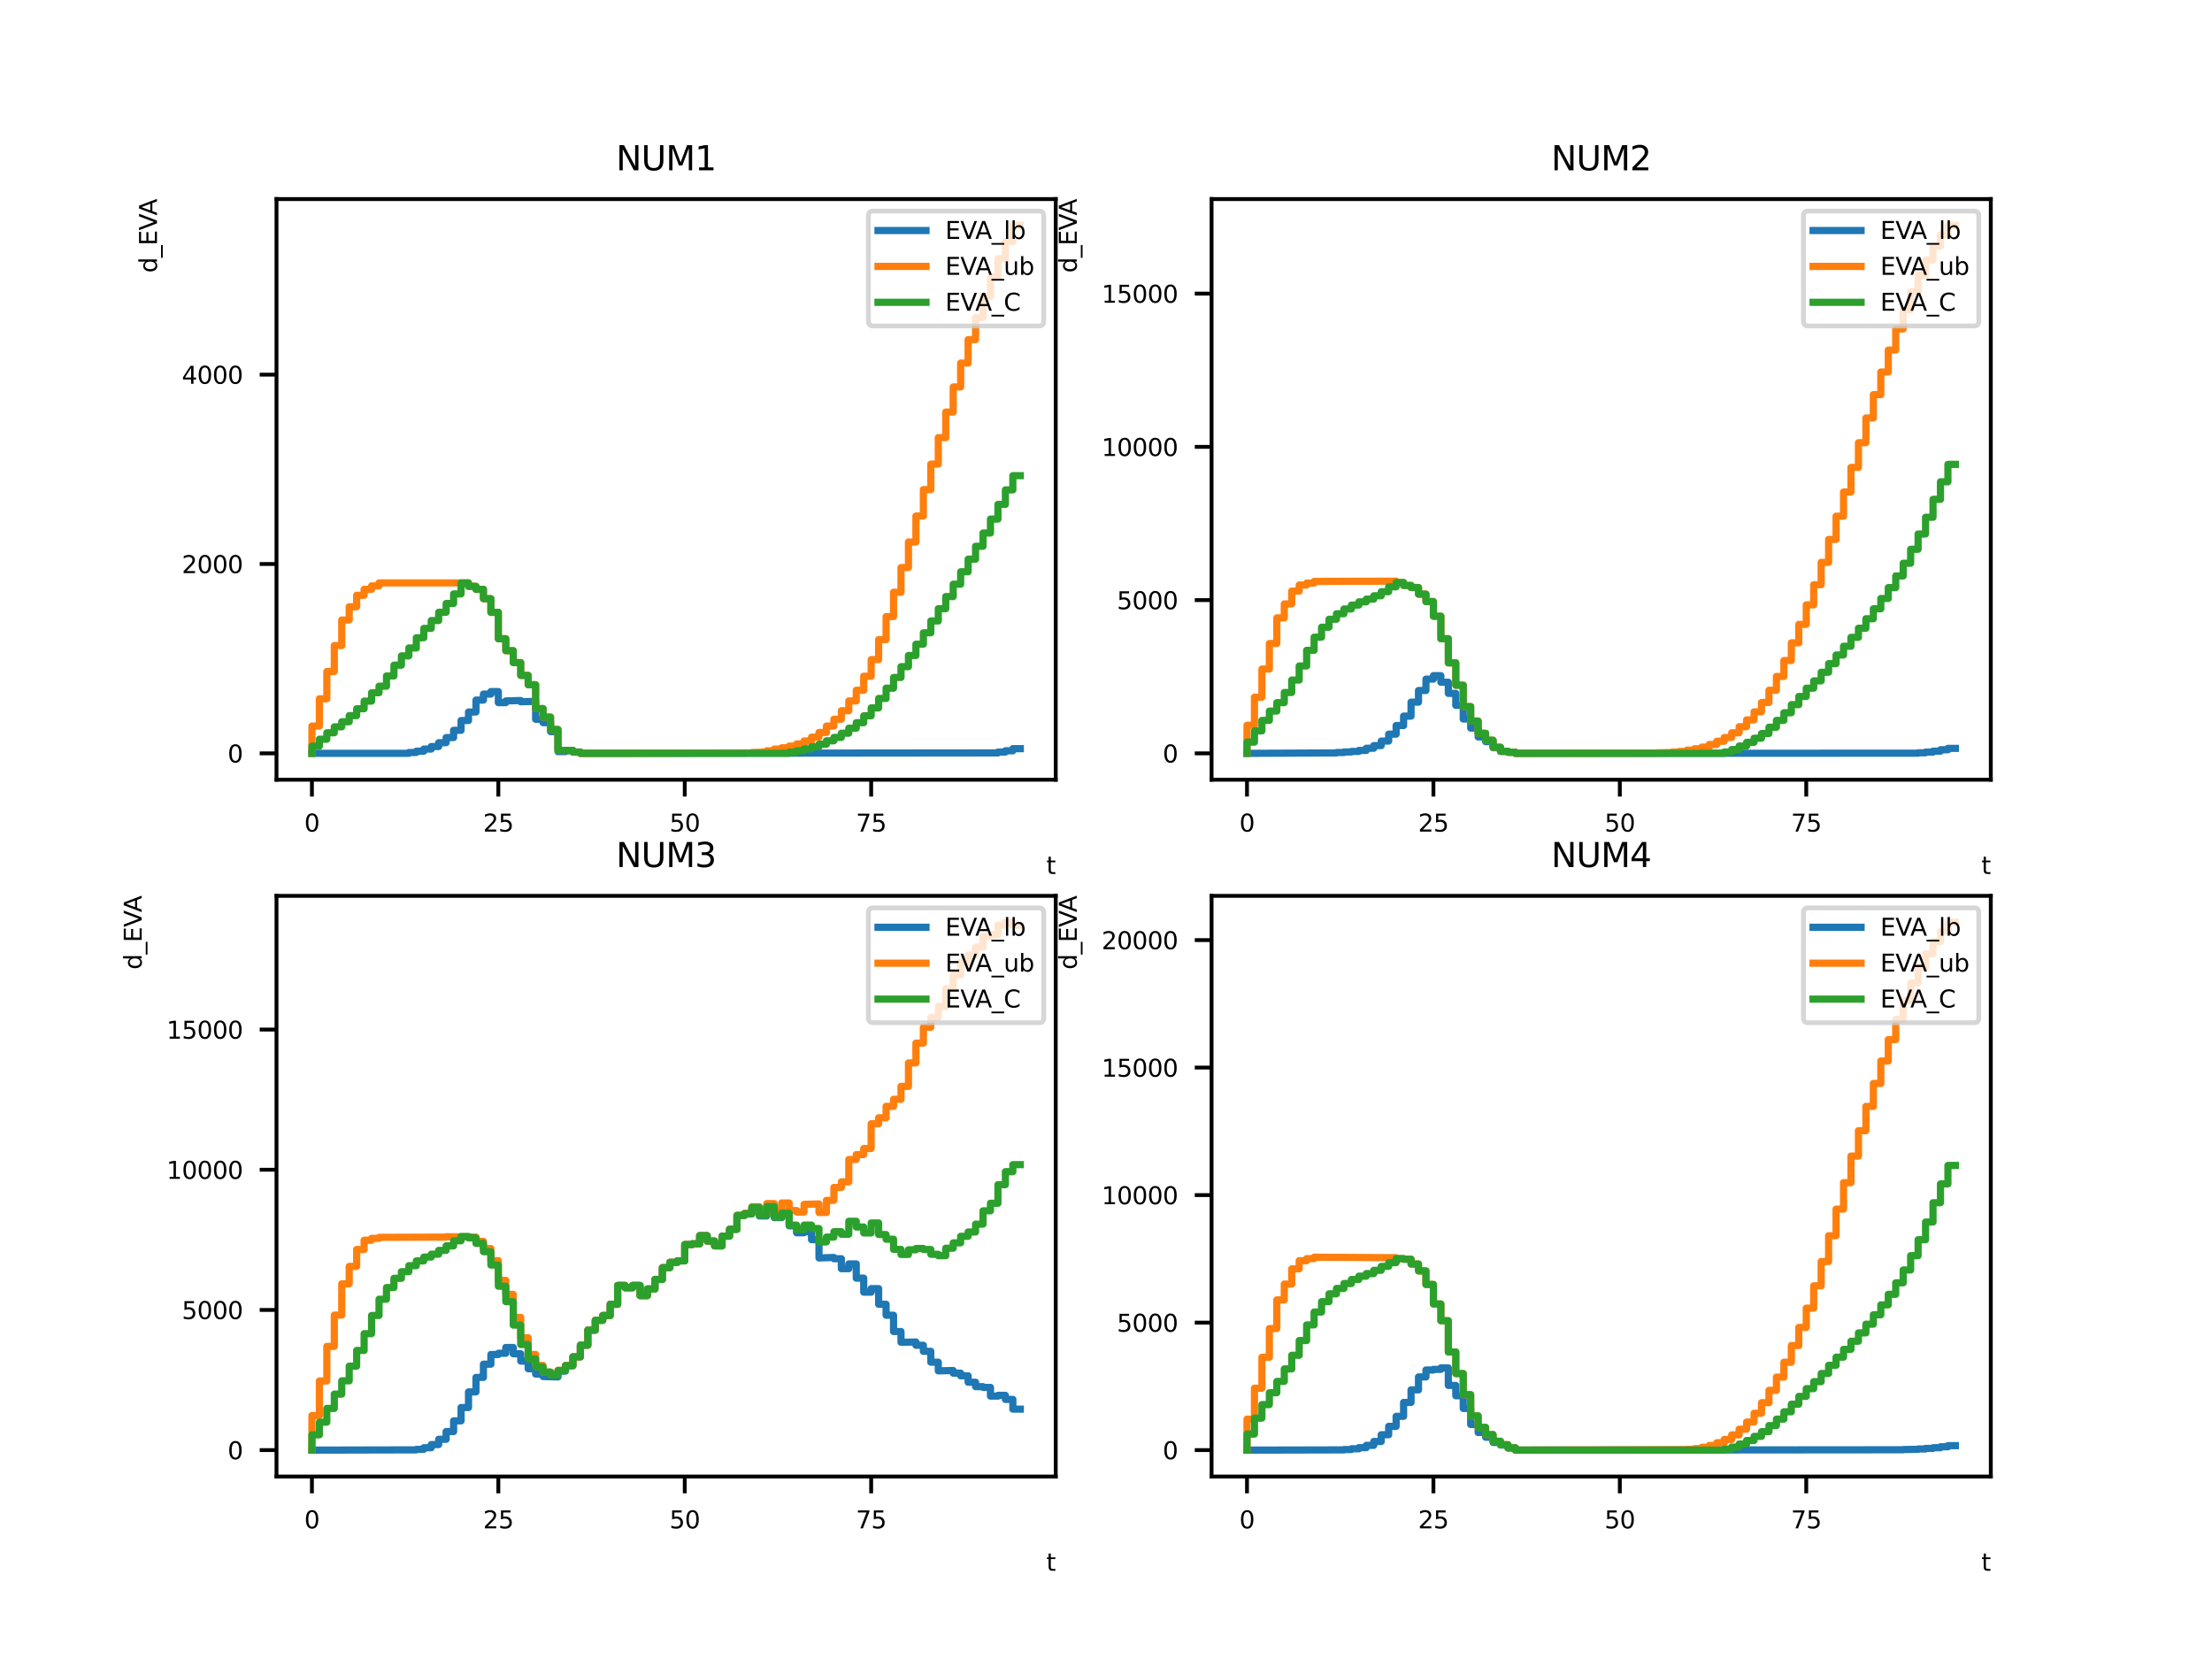 <?xml version="1.0" encoding="utf-8" standalone="no"?>
<!DOCTYPE svg PUBLIC "-//W3C//DTD SVG 1.1//EN"
  "http://www.w3.org/Graphics/SVG/1.1/DTD/svg11.dtd">
<svg xmlns:xlink="http://www.w3.org/1999/xlink" width="460.8pt" height="345.6pt" viewBox="0 0 460.8 345.6" xmlns="http://www.w3.org/2000/svg" version="1.1">
 <defs>
  <style type="text/css">*{stroke-linejoin: round; stroke-linecap: butt}</style>
 </defs>
 <g id="figure_1">
  <g id="patch_1">
   <path d="M 0 345.6 
L 460.8 345.6 
L 460.8 0 
L 0 0 
z
" style="fill: #ffffff"/>
  </g>
  <g id="axes_1">
   <g id="patch_2">
    <path d="M 57.6 162.432 
L 219.927 162.432 
L 219.927 41.472 
L 57.6 41.472 
z
" style="fill: #ffffff"/>
   </g>
   <g id="matplotlib.axis_1">
    <g id="xtick_1">
     <g id="line2d_1">
      <defs>
       <path id="mc2b4d5701e" d="M 0 0 
L 0 3.5 
" style="stroke: #000000; stroke-width: 0.8"/>
      </defs>
      <g>
       <use xlink:href="#mc2b4d5701e" x="64.979" y="162.432" style="stroke: #000000; stroke-width: 0.8"/>
      </g>
     </g>
     <g id="text_1">
      <!-- 0 -->
      <g transform="translate(63.388 173.231) scale(0.05 -0.05)">
       <defs>
        <path id="DejaVuSans-30" d="M 2034 4250 
Q 1547 4250 1301 3770 
Q 1056 3291 1056 2328 
Q 1056 1369 1301 889 
Q 1547 409 2034 409 
Q 2525 409 2770 889 
Q 3016 1369 3016 2328 
Q 3016 3291 2770 3770 
Q 2525 4250 2034 4250 
z
M 2034 4750 
Q 2819 4750 3233 4129 
Q 3647 3509 3647 2328 
Q 3647 1150 3233 529 
Q 2819 -91 2034 -91 
Q 1250 -91 836 529 
Q 422 1150 422 2328 
Q 422 3509 836 4129 
Q 1250 4750 2034 4750 
z
" transform="scale(0.016)"/>
       </defs>
       <use xlink:href="#DejaVuSans-30"/>
      </g>
     </g>
    </g>
    <g id="xtick_2">
     <g id="line2d_2">
      <g>
       <use xlink:href="#mc2b4d5701e" x="103.813" y="162.432" style="stroke: #000000; stroke-width: 0.8"/>
      </g>
     </g>
     <g id="text_2">
      <!-- 25 -->
      <g transform="translate(100.632 173.231) scale(0.05 -0.05)">
       <defs>
        <path id="DejaVuSans-32" d="M 1228 531 
L 3431 531 
L 3431 0 
L 469 0 
L 469 531 
Q 828 903 1448 1529 
Q 2069 2156 2228 2338 
Q 2531 2678 2651 2914 
Q 2772 3150 2772 3378 
Q 2772 3750 2511 3984 
Q 2250 4219 1831 4219 
Q 1534 4219 1204 4116 
Q 875 4013 500 3803 
L 500 4441 
Q 881 4594 1212 4672 
Q 1544 4750 1819 4750 
Q 2544 4750 2975 4387 
Q 3406 4025 3406 3419 
Q 3406 3131 3298 2873 
Q 3191 2616 2906 2266 
Q 2828 2175 2409 1742 
Q 1991 1309 1228 531 
z
" transform="scale(0.016)"/>
        <path id="DejaVuSans-35" d="M 691 4666 
L 3169 4666 
L 3169 4134 
L 1269 4134 
L 1269 2991 
Q 1406 3038 1543 3061 
Q 1681 3084 1819 3084 
Q 2600 3084 3056 2656 
Q 3513 2228 3513 1497 
Q 3513 744 3044 326 
Q 2575 -91 1722 -91 
Q 1428 -91 1123 -41 
Q 819 9 494 109 
L 494 744 
Q 775 591 1075 516 
Q 1375 441 1709 441 
Q 2250 441 2565 725 
Q 2881 1009 2881 1497 
Q 2881 1984 2565 2268 
Q 2250 2553 1709 2553 
Q 1456 2553 1204 2497 
Q 953 2441 691 2322 
L 691 4666 
z
" transform="scale(0.016)"/>
       </defs>
       <use xlink:href="#DejaVuSans-32"/>
       <use xlink:href="#DejaVuSans-35" x="63.623"/>
      </g>
     </g>
    </g>
    <g id="xtick_3">
     <g id="line2d_3">
      <g>
       <use xlink:href="#mc2b4d5701e" x="142.647" y="162.432" style="stroke: #000000; stroke-width: 0.8"/>
      </g>
     </g>
     <g id="text_3">
      <!-- 50 -->
      <g transform="translate(139.466 173.231) scale(0.05 -0.05)">
       <use xlink:href="#DejaVuSans-35"/>
       <use xlink:href="#DejaVuSans-30" x="63.623"/>
      </g>
     </g>
    </g>
    <g id="xtick_4">
     <g id="line2d_4">
      <g>
       <use xlink:href="#mc2b4d5701e" x="181.481" y="162.432" style="stroke: #000000; stroke-width: 0.8"/>
      </g>
     </g>
     <g id="text_4">
      <!-- 75 -->
      <g transform="translate(178.3 173.231) scale(0.05 -0.05)">
       <defs>
        <path id="DejaVuSans-37" d="M 525 4666 
L 3525 4666 
L 3525 4397 
L 1831 0 
L 1172 0 
L 2766 4134 
L 525 4134 
L 525 4666 
z
" transform="scale(0.016)"/>
       </defs>
       <use xlink:href="#DejaVuSans-37"/>
       <use xlink:href="#DejaVuSans-35" x="63.623"/>
      </g>
     </g>
    </g>
    <g id="text_5">
     <!-- t -->
     <g transform="translate(217.967 182.07) scale(0.05 -0.05)">
      <defs>
       <path id="DejaVuSans-74" d="M 1172 4494 
L 1172 3500 
L 2356 3500 
L 2356 3053 
L 1172 3053 
L 1172 1153 
Q 1172 725 1289 603 
Q 1406 481 1766 481 
L 2356 481 
L 2356 0 
L 1766 0 
Q 1100 0 847 248 
Q 594 497 594 1153 
L 594 3053 
L 172 3053 
L 172 3500 
L 594 3500 
L 594 4494 
L 1172 4494 
z
" transform="scale(0.016)"/>
      </defs>
      <use xlink:href="#DejaVuSans-74"/>
     </g>
    </g>
   </g>
   <g id="matplotlib.axis_2">
    <g id="ytick_1">
     <g id="line2d_5">
      <defs>
       <path id="m2418580a54" d="M 0 0 
L -3.5 0 
" style="stroke: #000000; stroke-width: 0.8"/>
      </defs>
      <g>
       <use xlink:href="#m2418580a54" x="57.6" y="156.934" style="stroke: #000000; stroke-width: 0.8"/>
      </g>
     </g>
     <g id="text_6">
      <!-- 0 -->
      <g transform="translate(47.419 158.833) scale(0.05 -0.05)">
       <use xlink:href="#DejaVuSans-30"/>
      </g>
     </g>
    </g>
    <g id="ytick_2">
     <g id="line2d_6">
      <g>
       <use xlink:href="#m2418580a54" x="57.6" y="117.489" style="stroke: #000000; stroke-width: 0.8"/>
      </g>
     </g>
     <g id="text_7">
      <!-- 2000 -->
      <g transform="translate(37.875 119.388) scale(0.05 -0.05)">
       <use xlink:href="#DejaVuSans-32"/>
       <use xlink:href="#DejaVuSans-30" x="63.623"/>
       <use xlink:href="#DejaVuSans-30" x="127.246"/>
       <use xlink:href="#DejaVuSans-30" x="190.869"/>
      </g>
     </g>
    </g>
    <g id="ytick_3">
     <g id="line2d_7">
      <g>
       <use xlink:href="#m2418580a54" x="57.6" y="78.043" style="stroke: #000000; stroke-width: 0.8"/>
      </g>
     </g>
     <g id="text_8">
      <!-- 4000 -->
      <g transform="translate(37.875 79.943) scale(0.05 -0.05)">
       <defs>
        <path id="DejaVuSans-34" d="M 2419 4116 
L 825 1625 
L 2419 1625 
L 2419 4116 
z
M 2253 4666 
L 3047 4666 
L 3047 1625 
L 3713 1625 
L 3713 1100 
L 3047 1100 
L 3047 0 
L 2419 0 
L 2419 1100 
L 313 1100 
L 313 1709 
L 2253 4666 
z
" transform="scale(0.016)"/>
       </defs>
       <use xlink:href="#DejaVuSans-34"/>
       <use xlink:href="#DejaVuSans-30" x="63.623"/>
       <use xlink:href="#DejaVuSans-30" x="127.246"/>
       <use xlink:href="#DejaVuSans-30" x="190.869"/>
      </g>
     </g>
    </g>
    <g id="text_9">
     <!-- d_EVA -->
     <g transform="translate(32.696 56.827) rotate(-90) scale(0.05 -0.05)">
      <defs>
       <path id="DejaVuSans-64" d="M 2906 2969 
L 2906 4863 
L 3481 4863 
L 3481 0 
L 2906 0 
L 2906 525 
Q 2725 213 2448 61 
Q 2172 -91 1784 -91 
Q 1150 -91 751 415 
Q 353 922 353 1747 
Q 353 2572 751 3078 
Q 1150 3584 1784 3584 
Q 2172 3584 2448 3432 
Q 2725 3281 2906 2969 
z
M 947 1747 
Q 947 1113 1208 752 
Q 1469 391 1925 391 
Q 2381 391 2643 752 
Q 2906 1113 2906 1747 
Q 2906 2381 2643 2742 
Q 2381 3103 1925 3103 
Q 1469 3103 1208 2742 
Q 947 2381 947 1747 
z
" transform="scale(0.016)"/>
       <path id="DejaVuSans-5f" d="M 3263 -1063 
L 3263 -1509 
L -63 -1509 
L -63 -1063 
L 3263 -1063 
z
" transform="scale(0.016)"/>
       <path id="DejaVuSans-45" d="M 628 4666 
L 3578 4666 
L 3578 4134 
L 1259 4134 
L 1259 2753 
L 3481 2753 
L 3481 2222 
L 1259 2222 
L 1259 531 
L 3634 531 
L 3634 0 
L 628 0 
L 628 4666 
z
" transform="scale(0.016)"/>
       <path id="DejaVuSans-56" d="M 1831 0 
L 50 4666 
L 709 4666 
L 2188 738 
L 3669 4666 
L 4325 4666 
L 2547 0 
L 1831 0 
z
" transform="scale(0.016)"/>
       <path id="DejaVuSans-41" d="M 2188 4044 
L 1331 1722 
L 3047 1722 
L 2188 4044 
z
M 1831 4666 
L 2547 4666 
L 4325 0 
L 3669 0 
L 3244 1197 
L 1141 1197 
L 716 0 
L 50 0 
L 1831 4666 
z
" transform="scale(0.016)"/>
      </defs>
      <use xlink:href="#DejaVuSans-64"/>
      <use xlink:href="#DejaVuSans-5f" x="63.477"/>
      <use xlink:href="#DejaVuSans-45" x="113.477"/>
      <use xlink:href="#DejaVuSans-56" x="176.66"/>
      <use xlink:href="#DejaVuSans-41" x="238.693"/>
     </g>
    </g>
   </g>
   <g id="line2d_8">
    <path d="M 64.979 156.934 
L 85.172 156.934 
L 85.172 156.756 
L 86.726 156.756 
L 86.726 156.49 
L 88.279 156.49 
L 88.279 156.046 
L 89.832 156.046 
L 89.832 155.514 
L 91.386 155.514 
L 91.386 154.715 
L 92.939 154.715 
L 92.939 153.65 
L 94.493 153.65 
L 94.493 152.141 
L 96.046 152.141 
L 96.046 150.1 
L 97.599 150.1 
L 97.599 148.325 
L 99.153 148.325 
L 99.153 145.84 
L 100.706 145.84 
L 100.706 144.597 
L 102.259 144.597 
L 102.259 144.065 
L 103.813 144.065 
L 103.813 146.372 
L 105.366 146.372 
L 105.366 146.017 
L 108.473 145.929 
L 108.473 146.195 
L 111.58 146.106 
L 111.58 149.834 
L 113.133 149.834 
L 113.133 150.544 
L 114.686 150.544 
L 114.686 152.407 
L 116.24 152.407 
L 116.24 156.579 
L 117.793 156.579 
L 117.793 156.401 
L 119.346 156.401 
L 119.346 156.668 
L 120.9 156.668 
L 120.9 156.934 
L 207.889 156.845 
L 207.889 156.668 
L 209.442 156.668 
L 209.442 156.401 
L 210.995 156.401 
L 210.995 155.958 
L 212.549 155.958 
L 212.549 155.958 
" clip-path="url(#p6f0c92e13e)" style="fill: none; stroke: #1f77b4; stroke-width: 1.5; stroke-linecap: square"/>
   </g>
   <g id="line2d_9">
    <path d="M 64.979 156.934 
L 64.979 151.254 
L 66.532 151.254 
L 66.532 145.574 
L 68.085 145.574 
L 68.085 139.893 
L 69.639 139.893 
L 69.639 134.48 
L 71.192 134.48 
L 71.192 129.154 
L 72.745 129.154 
L 72.745 126.403 
L 74.299 126.403 
L 74.299 124.007 
L 75.852 124.007 
L 75.852 122.764 
L 77.405 122.764 
L 77.405 122.054 
L 78.959 122.054 
L 78.959 121.433 
L 97.599 121.433 
L 97.599 122.143 
L 99.153 122.143 
L 99.153 122.764 
L 100.706 122.764 
L 100.706 124.717 
L 102.259 124.717 
L 102.259 127.557 
L 103.813 127.557 
L 103.813 133.06 
L 105.366 133.06 
L 105.366 135.545 
L 106.92 135.545 
L 106.92 138.03 
L 108.473 138.03 
L 108.473 140.692 
L 110.026 140.692 
L 110.026 142.645 
L 111.58 142.645 
L 111.58 147.615 
L 113.133 147.615 
L 113.133 149.39 
L 114.686 149.39 
L 114.686 151.964 
L 116.24 151.964 
L 116.24 156.313 
L 119.346 156.313 
L 119.346 156.668 
L 120.9 156.668 
L 120.9 156.934 
L 156.627 156.845 
L 156.627 156.756 
L 159.734 156.668 
L 159.734 156.401 
L 161.288 156.401 
L 161.288 156.046 
L 162.841 156.046 
L 162.841 155.78 
L 164.394 155.78 
L 164.394 155.425 
L 165.948 155.425 
L 165.948 154.981 
L 167.501 154.981 
L 167.501 154.36 
L 169.054 154.36 
L 169.054 153.561 
L 170.608 153.561 
L 170.608 152.585 
L 172.161 152.585 
L 172.161 151.254 
L 173.714 151.254 
L 173.714 149.834 
L 175.268 149.834 
L 175.268 148.059 
L 176.821 148.059 
L 176.821 146.017 
L 178.375 146.017 
L 178.375 143.799 
L 179.928 143.799 
L 179.928 140.87 
L 181.481 140.87 
L 181.481 137.408 
L 183.035 137.408 
L 183.035 133.237 
L 184.588 133.237 
L 184.588 128.444 
L 186.141 128.444 
L 186.141 123.386 
L 187.695 123.386 
L 187.695 118.238 
L 189.248 118.238 
L 189.248 112.913 
L 190.802 112.913 
L 190.802 107.499 
L 192.355 107.499 
L 192.355 101.996 
L 193.908 101.996 
L 193.908 96.671 
L 195.462 96.671 
L 195.462 91.169 
L 197.015 91.169 
L 197.015 85.844 
L 198.568 85.844 
L 198.568 80.607 
L 200.122 80.607 
L 200.122 75.637 
L 201.675 75.637 
L 201.675 70.756 
L 203.229 70.756 
L 203.229 66.141 
L 204.782 66.141 
L 204.782 61.792 
L 206.335 61.792 
L 206.335 57.709 
L 207.889 57.709 
L 207.889 53.893 
L 209.442 53.893 
L 209.442 50.343 
L 210.995 50.343 
L 210.995 46.97 
L 212.549 46.97 
L 212.549 46.97 
" clip-path="url(#p6f0c92e13e)" style="fill: none; stroke: #ff7f0e; stroke-width: 1.5; stroke-linecap: square"/>
   </g>
   <g id="line2d_10">
    <path d="M 64.979 156.934 
L 64.979 155.437 
L 66.532 155.437 
L 66.532 153.992 
L 68.085 153.992 
L 68.085 152.65 
L 69.639 152.65 
L 69.639 151.414 
L 71.192 151.414 
L 71.192 150.354 
L 72.745 150.354 
L 72.745 149.083 
L 74.299 149.083 
L 74.299 147.645 
L 75.852 147.645 
L 75.852 146.057 
L 77.405 146.057 
L 77.405 144.312 
L 78.959 144.312 
L 78.959 142.952 
L 80.512 142.952 
L 80.512 140.813 
L 82.066 140.813 
L 82.066 138.566 
L 83.619 138.566 
L 83.619 136.632 
L 85.172 136.632 
L 85.172 134.981 
L 86.726 134.981 
L 86.726 132.854 
L 88.279 132.854 
L 88.279 130.909 
L 89.832 130.909 
L 89.832 129.273 
L 91.386 129.273 
L 91.386 127.544 
L 92.939 127.544 
L 92.939 125.713 
L 94.493 125.713 
L 94.493 123.726 
L 96.046 123.726 
L 96.046 121.433 
L 97.599 121.433 
L 97.599 122.143 
L 99.153 122.143 
L 99.153 122.764 
L 100.706 122.764 
L 100.706 124.717 
L 102.259 124.717 
L 102.259 127.557 
L 103.813 127.557 
L 103.813 133.06 
L 105.366 133.06 
L 105.366 135.545 
L 106.92 135.545 
L 106.92 138.03 
L 108.473 138.03 
L 108.473 140.692 
L 110.026 140.692 
L 110.026 142.645 
L 111.58 142.645 
L 111.58 147.615 
L 113.133 147.615 
L 113.133 149.39 
L 114.686 149.39 
L 114.686 151.964 
L 116.24 151.964 
L 116.24 156.313 
L 119.346 156.313 
L 119.346 156.668 
L 120.9 156.668 
L 120.9 156.934 
L 164.394 156.934 
L 164.394 156.675 
L 165.948 156.675 
L 165.948 156.386 
L 167.501 156.386 
L 167.501 156.011 
L 169.054 156.011 
L 169.054 155.559 
L 170.608 155.559 
L 170.608 155.029 
L 172.161 155.029 
L 172.161 154.32 
L 173.714 154.32 
L 173.714 153.616 
L 175.268 153.616 
L 175.268 152.741 
L 176.821 152.741 
L 176.821 151.699 
L 178.375 151.699 
L 178.375 150.557 
L 179.928 150.557 
L 179.928 149.117 
L 181.481 149.117 
L 181.481 147.474 
L 183.035 147.474 
L 183.035 145.507 
L 184.588 145.507 
L 184.588 143.359 
L 186.141 143.359 
L 186.141 141.129 
L 187.695 141.129 
L 187.695 138.878 
L 189.248 138.878 
L 189.248 136.554 
L 190.802 136.554 
L 190.802 134.194 
L 192.355 134.194 
L 192.355 131.829 
L 193.908 131.829 
L 193.908 129.355 
L 195.462 129.355 
L 195.462 126.809 
L 197.015 126.809 
L 197.015 124.274 
L 198.568 124.274 
L 198.568 121.704 
L 200.122 121.704 
L 200.122 119.112 
L 201.675 119.112 
L 201.675 116.484 
L 203.229 116.484 
L 203.229 113.804 
L 204.782 113.804 
L 204.782 111.034 
L 206.335 111.034 
L 206.335 108.134 
L 207.889 108.134 
L 207.889 105.072 
L 209.442 105.072 
L 209.442 102.05 
L 210.995 102.05 
L 210.995 99.093 
L 212.549 99.093 
L 212.549 99.093 
" clip-path="url(#p6f0c92e13e)" style="fill: none; stroke: #2ca02c; stroke-width: 1.5; stroke-linecap: square"/>
   </g>
   <g id="patch_3">
    <path d="M 57.6 162.432 
L 57.6 41.472 
" style="fill: none; stroke: #000000; stroke-width: 0.8; stroke-linejoin: miter; stroke-linecap: square"/>
   </g>
   <g id="patch_4">
    <path d="M 219.927 162.432 
L 219.927 41.472 
" style="fill: none; stroke: #000000; stroke-width: 0.8; stroke-linejoin: miter; stroke-linecap: square"/>
   </g>
   <g id="patch_5">
    <path d="M 57.6 162.432 
L 219.927 162.432 
" style="fill: none; stroke: #000000; stroke-width: 0.8; stroke-linejoin: miter; stroke-linecap: square"/>
   </g>
   <g id="patch_6">
    <path d="M 57.6 41.472 
L 219.927 41.472 
" style="fill: none; stroke: #000000; stroke-width: 0.8; stroke-linejoin: miter; stroke-linecap: square"/>
   </g>
   <g id="text_10">
    <!-- NUM1 -->
    <g transform="translate(128.337 35.472) scale(0.07 -0.07)">
     <defs>
      <path id="DejaVuSans-4e" d="M 628 4666 
L 1478 4666 
L 3547 763 
L 3547 4666 
L 4159 4666 
L 4159 0 
L 3309 0 
L 1241 3903 
L 1241 0 
L 628 0 
L 628 4666 
z
" transform="scale(0.016)"/>
      <path id="DejaVuSans-55" d="M 556 4666 
L 1191 4666 
L 1191 1831 
Q 1191 1081 1462 751 
Q 1734 422 2344 422 
Q 2950 422 3222 751 
Q 3494 1081 3494 1831 
L 3494 4666 
L 4128 4666 
L 4128 1753 
Q 4128 841 3676 375 
Q 3225 -91 2344 -91 
Q 1459 -91 1007 375 
Q 556 841 556 1753 
L 556 4666 
z
" transform="scale(0.016)"/>
      <path id="DejaVuSans-4d" d="M 628 4666 
L 1569 4666 
L 2759 1491 
L 3956 4666 
L 4897 4666 
L 4897 0 
L 4281 0 
L 4281 4097 
L 3078 897 
L 2444 897 
L 1241 4097 
L 1241 0 
L 628 0 
L 628 4666 
z
" transform="scale(0.016)"/>
      <path id="DejaVuSans-31" d="M 794 531 
L 1825 531 
L 1825 4091 
L 703 3866 
L 703 4441 
L 1819 4666 
L 2450 4666 
L 2450 531 
L 3481 531 
L 3481 0 
L 794 0 
L 794 531 
z
" transform="scale(0.016)"/>
     </defs>
     <use xlink:href="#DejaVuSans-4e"/>
     <use xlink:href="#DejaVuSans-55" x="74.805"/>
     <use xlink:href="#DejaVuSans-4d" x="147.998"/>
     <use xlink:href="#DejaVuSans-31" x="234.277"/>
    </g>
   </g>
   <g id="legend_1">
    <g id="patch_7">
     <path d="M 181.903 67.906 
L 216.427 67.906 
Q 217.427 67.906 217.427 66.906 
L 217.427 44.972 
Q 217.427 43.972 216.427 43.972 
L 181.903 43.972 
Q 180.903 43.972 180.903 44.972 
L 180.903 66.906 
Q 180.903 67.906 181.903 67.906 
z
" style="fill: #ffffff; opacity: 0.8; stroke: #cccccc; stroke-linejoin: miter"/>
    </g>
    <g id="line2d_11">
     <path d="M 182.903 48.021 
L 182.903 48.021 
L 187.903 48.021 
L 187.903 48.021 
L 192.903 48.021 
" style="fill: none; stroke: #1f77b4; stroke-width: 1.5; stroke-linecap: square"/>
    </g>
    <g id="text_11">
     <!-- EVA_lb -->
     <g transform="translate(196.903 49.771) scale(0.05 -0.05)">
      <defs>
       <path id="DejaVuSans-6c" d="M 603 4863 
L 1178 4863 
L 1178 0 
L 603 0 
L 603 4863 
z
" transform="scale(0.016)"/>
       <path id="DejaVuSans-62" d="M 3116 1747 
Q 3116 2381 2855 2742 
Q 2594 3103 2138 3103 
Q 1681 3103 1420 2742 
Q 1159 2381 1159 1747 
Q 1159 1113 1420 752 
Q 1681 391 2138 391 
Q 2594 391 2855 752 
Q 3116 1113 3116 1747 
z
M 1159 2969 
Q 1341 3281 1617 3432 
Q 1894 3584 2278 3584 
Q 2916 3584 3314 3078 
Q 3713 2572 3713 1747 
Q 3713 922 3314 415 
Q 2916 -91 2278 -91 
Q 1894 -91 1617 61 
Q 1341 213 1159 525 
L 1159 0 
L 581 0 
L 581 4863 
L 1159 4863 
L 1159 2969 
z
" transform="scale(0.016)"/>
      </defs>
      <use xlink:href="#DejaVuSans-45"/>
      <use xlink:href="#DejaVuSans-56" x="63.184"/>
      <use xlink:href="#DejaVuSans-41" x="125.217"/>
      <use xlink:href="#DejaVuSans-5f" x="193.625"/>
      <use xlink:href="#DejaVuSans-6c" x="243.625"/>
      <use xlink:href="#DejaVuSans-62" x="271.408"/>
     </g>
    </g>
    <g id="line2d_12">
     <path d="M 182.903 55.499 
L 182.903 55.499 
L 187.903 55.499 
L 187.903 55.499 
L 192.903 55.499 
" style="fill: none; stroke: #ff7f0e; stroke-width: 1.5; stroke-linecap: square"/>
    </g>
    <g id="text_12">
     <!-- EVA_ub -->
     <g transform="translate(196.903 57.249) scale(0.05 -0.05)">
      <defs>
       <path id="DejaVuSans-75" d="M 544 1381 
L 544 3500 
L 1119 3500 
L 1119 1403 
Q 1119 906 1312 657 
Q 1506 409 1894 409 
Q 2359 409 2629 706 
Q 2900 1003 2900 1516 
L 2900 3500 
L 3475 3500 
L 3475 0 
L 2900 0 
L 2900 538 
Q 2691 219 2414 64 
Q 2138 -91 1772 -91 
Q 1169 -91 856 284 
Q 544 659 544 1381 
z
M 1991 3584 
L 1991 3584 
z
" transform="scale(0.016)"/>
      </defs>
      <use xlink:href="#DejaVuSans-45"/>
      <use xlink:href="#DejaVuSans-56" x="63.184"/>
      <use xlink:href="#DejaVuSans-41" x="125.217"/>
      <use xlink:href="#DejaVuSans-5f" x="193.625"/>
      <use xlink:href="#DejaVuSans-75" x="243.625"/>
      <use xlink:href="#DejaVuSans-62" x="307.004"/>
     </g>
    </g>
    <g id="line2d_13">
     <path d="M 182.903 62.977 
L 182.903 62.977 
L 187.903 62.977 
L 187.903 62.977 
L 192.903 62.977 
" style="fill: none; stroke: #2ca02c; stroke-width: 1.5; stroke-linecap: square"/>
    </g>
    <g id="text_13">
     <!-- EVA_C -->
     <g transform="translate(196.903 64.727) scale(0.05 -0.05)">
      <defs>
       <path id="DejaVuSans-43" d="M 4122 4306 
L 4122 3641 
Q 3803 3938 3442 4084 
Q 3081 4231 2675 4231 
Q 1875 4231 1450 3742 
Q 1025 3253 1025 2328 
Q 1025 1406 1450 917 
Q 1875 428 2675 428 
Q 3081 428 3442 575 
Q 3803 722 4122 1019 
L 4122 359 
Q 3791 134 3420 21 
Q 3050 -91 2638 -91 
Q 1578 -91 968 557 
Q 359 1206 359 2328 
Q 359 3453 968 4101 
Q 1578 4750 2638 4750 
Q 3056 4750 3426 4639 
Q 3797 4528 4122 4306 
z
" transform="scale(0.016)"/>
      </defs>
      <use xlink:href="#DejaVuSans-45"/>
      <use xlink:href="#DejaVuSans-56" x="63.184"/>
      <use xlink:href="#DejaVuSans-41" x="125.217"/>
      <use xlink:href="#DejaVuSans-5f" x="193.625"/>
      <use xlink:href="#DejaVuSans-43" x="243.625"/>
     </g>
    </g>
   </g>
  </g>
  <g id="axes_2">
   <g id="patch_8">
    <path d="M 252.393 162.432 
L 414.72 162.432 
L 414.72 41.472 
L 252.393 41.472 
z
" style="fill: #ffffff"/>
   </g>
   <g id="matplotlib.axis_3">
    <g id="xtick_5">
     <g id="line2d_14">
      <g>
       <use xlink:href="#mc2b4d5701e" x="259.771" y="162.432" style="stroke: #000000; stroke-width: 0.8"/>
      </g>
     </g>
     <g id="text_14">
      <!-- 0 -->
      <g transform="translate(258.181 173.231) scale(0.05 -0.05)">
       <use xlink:href="#DejaVuSans-30"/>
      </g>
     </g>
    </g>
    <g id="xtick_6">
     <g id="line2d_15">
      <g>
       <use xlink:href="#mc2b4d5701e" x="298.606" y="162.432" style="stroke: #000000; stroke-width: 0.8"/>
      </g>
     </g>
     <g id="text_15">
      <!-- 25 -->
      <g transform="translate(295.424 173.231) scale(0.05 -0.05)">
       <use xlink:href="#DejaVuSans-32"/>
       <use xlink:href="#DejaVuSans-35" x="63.623"/>
      </g>
     </g>
    </g>
    <g id="xtick_7">
     <g id="line2d_16">
      <g>
       <use xlink:href="#mc2b4d5701e" x="337.44" y="162.432" style="stroke: #000000; stroke-width: 0.8"/>
      </g>
     </g>
     <g id="text_16">
      <!-- 50 -->
      <g transform="translate(334.259 173.231) scale(0.05 -0.05)">
       <use xlink:href="#DejaVuSans-35"/>
       <use xlink:href="#DejaVuSans-30" x="63.623"/>
      </g>
     </g>
    </g>
    <g id="xtick_8">
     <g id="line2d_17">
      <g>
       <use xlink:href="#mc2b4d5701e" x="376.274" y="162.432" style="stroke: #000000; stroke-width: 0.8"/>
      </g>
     </g>
     <g id="text_17">
      <!-- 75 -->
      <g transform="translate(373.093 173.231) scale(0.05 -0.05)">
       <use xlink:href="#DejaVuSans-37"/>
       <use xlink:href="#DejaVuSans-35" x="63.623"/>
      </g>
     </g>
    </g>
    <g id="text_18">
     <!-- t -->
     <g transform="translate(412.76 182.07) scale(0.05 -0.05)">
      <use xlink:href="#DejaVuSans-74"/>
     </g>
    </g>
   </g>
   <g id="matplotlib.axis_4">
    <g id="ytick_4">
     <g id="line2d_18">
      <g>
       <use xlink:href="#m2418580a54" x="252.393" y="156.934" style="stroke: #000000; stroke-width: 0.8"/>
      </g>
     </g>
     <g id="text_19">
      <!-- 0 -->
      <g transform="translate(242.211 158.833) scale(0.05 -0.05)">
       <use xlink:href="#DejaVuSans-30"/>
      </g>
     </g>
    </g>
    <g id="ytick_5">
     <g id="line2d_19">
      <g>
       <use xlink:href="#m2418580a54" x="252.393" y="125.011" style="stroke: #000000; stroke-width: 0.8"/>
      </g>
     </g>
     <g id="text_20">
      <!-- 5000 -->
      <g transform="translate(232.668 126.91) scale(0.05 -0.05)">
       <use xlink:href="#DejaVuSans-35"/>
       <use xlink:href="#DejaVuSans-30" x="63.623"/>
       <use xlink:href="#DejaVuSans-30" x="127.246"/>
       <use xlink:href="#DejaVuSans-30" x="190.869"/>
      </g>
     </g>
    </g>
    <g id="ytick_6">
     <g id="line2d_20">
      <g>
       <use xlink:href="#m2418580a54" x="252.393" y="93.088" style="stroke: #000000; stroke-width: 0.8"/>
      </g>
     </g>
     <g id="text_21">
      <!-- 10000 -->
      <g transform="translate(229.486 94.988) scale(0.05 -0.05)">
       <use xlink:href="#DejaVuSans-31"/>
       <use xlink:href="#DejaVuSans-30" x="63.623"/>
       <use xlink:href="#DejaVuSans-30" x="127.246"/>
       <use xlink:href="#DejaVuSans-30" x="190.869"/>
       <use xlink:href="#DejaVuSans-30" x="254.492"/>
      </g>
     </g>
    </g>
    <g id="ytick_7">
     <g id="line2d_21">
      <g>
       <use xlink:href="#m2418580a54" x="252.393" y="61.165" style="stroke: #000000; stroke-width: 0.8"/>
      </g>
     </g>
     <g id="text_22">
      <!-- 15000 -->
      <g transform="translate(229.486 63.065) scale(0.05 -0.05)">
       <use xlink:href="#DejaVuSans-31"/>
       <use xlink:href="#DejaVuSans-35" x="63.623"/>
       <use xlink:href="#DejaVuSans-30" x="127.246"/>
       <use xlink:href="#DejaVuSans-30" x="190.869"/>
       <use xlink:href="#DejaVuSans-30" x="254.492"/>
      </g>
     </g>
    </g>
    <g id="text_23">
     <!-- d_EVA -->
     <g transform="translate(224.308 56.827) rotate(-90) scale(0.05 -0.05)">
      <use xlink:href="#DejaVuSans-64"/>
      <use xlink:href="#DejaVuSans-5f" x="63.477"/>
      <use xlink:href="#DejaVuSans-45" x="113.477"/>
      <use xlink:href="#DejaVuSans-56" x="176.66"/>
      <use xlink:href="#DejaVuSans-41" x="238.693"/>
     </g>
    </g>
   </g>
   <g id="line2d_22">
    <path d="M 259.771 156.934 
L 278.412 156.848 
L 278.412 156.761 
L 279.965 156.761 
L 279.965 156.647 
L 281.518 156.647 
L 281.518 156.532 
L 283.072 156.532 
L 283.072 156.33 
L 284.625 156.33 
L 284.625 155.871 
L 286.179 155.871 
L 286.179 155.325 
L 287.732 155.325 
L 287.732 154.377 
L 289.285 154.377 
L 289.285 152.935 
L 290.839 152.935 
L 290.839 151.147 
L 292.392 151.147 
L 292.392 149.182 
L 293.945 149.182 
L 293.945 146.269 
L 295.499 146.269 
L 295.499 143.844 
L 297.052 143.844 
L 297.052 141.477 
L 298.606 141.477 
L 298.606 140.753 
L 300.159 140.753 
L 300.159 142.12 
L 301.712 142.12 
L 301.712 144.447 
L 303.266 144.447 
L 303.266 146.941 
L 304.819 146.941 
L 304.819 149.78 
L 306.372 149.78 
L 306.372 151.676 
L 307.926 151.676 
L 307.926 153.515 
L 309.479 153.515 
L 309.479 154.492 
L 311.032 154.492 
L 311.032 155.756 
L 312.586 155.756 
L 312.586 156.532 
L 314.139 156.532 
L 314.139 156.704 
L 315.693 156.704 
L 315.693 156.934 
L 399.575 156.905 
L 399.575 156.819 
L 401.128 156.819 
L 401.128 156.675 
L 402.681 156.675 
L 402.681 156.474 
L 404.235 156.474 
L 404.235 156.187 
L 405.788 156.187 
L 405.788 155.9 
L 407.341 155.9 
L 407.341 155.9 
" clip-path="url(#p6e832bb9a0)" style="fill: none; stroke: #1f77b4; stroke-width: 1.5; stroke-linecap: square"/>
   </g>
   <g id="line2d_23">
    <path d="M 259.771 156.934 
L 259.771 151.084 
L 261.325 151.084 
L 261.325 145.235 
L 262.878 145.235 
L 262.878 139.385 
L 264.431 139.385 
L 264.431 134.053 
L 265.985 134.053 
L 265.985 128.72 
L 267.538 128.72 
L 267.538 125.807 
L 269.091 125.807 
L 269.091 123.135 
L 270.645 123.135 
L 270.645 121.871 
L 272.198 121.871 
L 272.198 121.469 
L 273.752 121.469 
L 273.752 121.124 
L 290.839 121.066 
L 290.839 121.354 
L 292.392 121.354 
L 292.392 121.957 
L 293.945 121.957 
L 293.945 122.388 
L 295.499 122.388 
L 295.499 123.767 
L 297.052 123.767 
L 297.052 125.319 
L 298.606 125.319 
L 298.606 128.37 
L 300.159 128.37 
L 300.159 133.053 
L 301.712 133.053 
L 301.712 138.087 
L 303.266 138.087 
L 303.266 142.741 
L 304.819 142.741 
L 304.819 147.194 
L 306.372 147.194 
L 306.372 150.211 
L 307.926 150.211 
L 307.926 152.768 
L 309.479 152.768 
L 309.479 154.204 
L 311.032 154.204 
L 311.032 155.67 
L 312.586 155.67 
L 312.586 156.503 
L 314.139 156.503 
L 314.139 156.704 
L 315.693 156.704 
L 315.693 156.934 
L 345.207 156.876 
L 345.207 156.819 
L 348.313 156.761 
L 348.313 156.675 
L 349.867 156.675 
L 349.867 156.532 
L 351.42 156.532 
L 351.42 156.273 
L 352.974 156.273 
L 352.974 155.986 
L 354.527 155.986 
L 354.527 155.635 
L 356.08 155.635 
L 356.08 155.084 
L 357.634 155.084 
L 357.634 154.417 
L 359.187 154.417 
L 359.187 153.636 
L 360.74 153.636 
L 360.74 152.653 
L 362.294 152.653 
L 362.294 151.383 
L 363.847 151.383 
L 363.847 149.97 
L 365.4 149.97 
L 365.4 148.297 
L 366.954 148.297 
L 366.954 146.332 
L 368.507 146.332 
L 368.507 143.792 
L 370.061 143.792 
L 370.061 140.914 
L 371.614 140.914 
L 371.614 137.604 
L 373.167 137.604 
L 373.167 133.921 
L 374.721 133.921 
L 374.721 130.065 
L 376.274 130.065 
L 376.274 126.008 
L 377.827 126.008 
L 377.827 121.808 
L 379.381 121.808 
L 379.381 117.148 
L 380.934 117.148 
L 380.934 112.373 
L 382.488 112.373 
L 382.488 107.534 
L 384.041 107.534 
L 384.041 102.495 
L 385.594 102.495 
L 385.594 97.375 
L 387.148 97.375 
L 387.148 92.227 
L 388.701 92.227 
L 388.701 87.078 
L 390.254 87.078 
L 390.254 82.217 
L 391.808 82.217 
L 391.808 77.499 
L 393.361 77.499 
L 393.361 72.925 
L 394.915 72.925 
L 394.915 68.524 
L 396.468 68.524 
L 396.468 64.496 
L 398.021 64.496 
L 398.021 60.732 
L 399.575 60.732 
L 399.575 57.342 
L 401.128 57.342 
L 401.128 54.182 
L 402.681 54.182 
L 402.681 51.28 
L 404.235 51.28 
L 404.235 48.924 
L 405.788 48.924 
L 405.788 46.97 
L 407.341 46.97 
L 407.341 46.97 
" clip-path="url(#p6e832bb9a0)" style="fill: none; stroke: #ff7f0e; stroke-width: 1.5; stroke-linecap: square"/>
   </g>
   <g id="line2d_24">
    <path d="M 259.771 156.934 
L 259.771 154.599 
L 261.325 154.599 
L 261.325 152.262 
L 262.878 152.262 
L 262.878 150.075 
L 264.431 150.075 
L 264.431 148.128 
L 265.985 148.128 
L 265.985 146.374 
L 267.538 146.374 
L 267.538 144.257 
L 269.091 144.257 
L 269.091 141.673 
L 270.645 141.673 
L 270.645 138.734 
L 272.198 138.734 
L 272.198 135.474 
L 273.752 135.474 
L 273.752 132.735 
L 275.305 132.735 
L 275.305 130.658 
L 276.858 130.658 
L 276.858 128.995 
L 278.412 128.995 
L 278.412 127.853 
L 279.965 127.853 
L 279.965 126.861 
L 281.518 126.861 
L 281.518 126.051 
L 283.072 126.051 
L 283.072 125.374 
L 284.625 125.374 
L 284.625 124.806 
L 286.179 124.806 
L 286.179 124.113 
L 287.732 124.113 
L 287.732 123.265 
L 289.285 123.265 
L 289.285 122.244 
L 290.839 122.244 
L 290.839 121.354 
L 292.392 121.354 
L 292.392 121.957 
L 293.945 121.957 
L 293.945 122.388 
L 295.499 122.388 
L 295.499 123.767 
L 297.052 123.767 
L 297.052 125.319 
L 298.606 125.319 
L 298.606 128.37 
L 300.159 128.37 
L 300.159 133.053 
L 301.712 133.053 
L 301.712 138.087 
L 303.266 138.087 
L 303.266 142.741 
L 304.819 142.741 
L 304.819 147.194 
L 306.372 147.194 
L 306.372 150.211 
L 307.926 150.211 
L 307.926 152.768 
L 309.479 152.768 
L 309.479 154.204 
L 311.032 154.204 
L 311.032 155.67 
L 312.586 155.67 
L 312.586 156.503 
L 314.139 156.503 
L 314.139 156.704 
L 315.693 156.704 
L 315.693 156.934 
L 359.187 156.934 
L 359.187 156.645 
L 360.74 156.645 
L 360.74 156.14 
L 362.294 156.14 
L 362.294 155.42 
L 363.847 155.42 
L 363.847 154.642 
L 365.4 154.642 
L 365.4 153.785 
L 366.954 153.785 
L 366.954 152.806 
L 368.507 152.806 
L 368.507 151.497 
L 370.061 151.497 
L 370.061 150.068 
L 371.614 150.068 
L 371.614 148.482 
L 373.167 148.482 
L 373.167 146.793 
L 374.721 146.793 
L 374.721 145.086 
L 376.274 145.086 
L 376.274 143.364 
L 377.827 143.364 
L 377.827 141.838 
L 379.381 141.838 
L 379.381 140.042 
L 380.934 140.042 
L 380.934 138.24 
L 382.488 138.24 
L 382.488 136.444 
L 384.041 136.444 
L 384.041 134.628 
L 385.594 134.628 
L 385.594 132.77 
L 387.148 132.77 
L 387.148 130.874 
L 388.701 130.874 
L 388.701 128.9 
L 390.254 128.9 
L 390.254 126.827 
L 391.808 126.827 
L 391.808 124.679 
L 393.361 124.679 
L 393.361 122.407 
L 394.915 122.407 
L 394.915 119.976 
L 396.468 119.976 
L 396.468 117.335 
L 398.021 117.335 
L 398.021 114.42 
L 399.575 114.42 
L 399.575 111.238 
L 401.128 111.238 
L 401.128 107.759 
L 402.681 107.759 
L 402.681 104.024 
L 404.235 104.024 
L 404.235 100.368 
L 405.788 100.368 
L 405.788 96.737 
L 407.341 96.737 
L 407.341 96.737 
" clip-path="url(#p6e832bb9a0)" style="fill: none; stroke: #2ca02c; stroke-width: 1.5; stroke-linecap: square"/>
   </g>
   <g id="patch_9">
    <path d="M 252.393 162.432 
L 252.393 41.472 
" style="fill: none; stroke: #000000; stroke-width: 0.8; stroke-linejoin: miter; stroke-linecap: square"/>
   </g>
   <g id="patch_10">
    <path d="M 414.72 162.432 
L 414.72 41.472 
" style="fill: none; stroke: #000000; stroke-width: 0.8; stroke-linejoin: miter; stroke-linecap: square"/>
   </g>
   <g id="patch_11">
    <path d="M 252.393 162.432 
L 414.72 162.432 
" style="fill: none; stroke: #000000; stroke-width: 0.8; stroke-linejoin: miter; stroke-linecap: square"/>
   </g>
   <g id="patch_12">
    <path d="M 252.393 41.472 
L 414.72 41.472 
" style="fill: none; stroke: #000000; stroke-width: 0.8; stroke-linejoin: miter; stroke-linecap: square"/>
   </g>
   <g id="text_24">
    <!-- NUM2 -->
    <g transform="translate(323.13 35.472) scale(0.07 -0.07)">
     <use xlink:href="#DejaVuSans-4e"/>
     <use xlink:href="#DejaVuSans-55" x="74.805"/>
     <use xlink:href="#DejaVuSans-4d" x="147.998"/>
     <use xlink:href="#DejaVuSans-32" x="234.277"/>
    </g>
   </g>
   <g id="legend_2">
    <g id="patch_13">
     <path d="M 376.696 67.906 
L 411.22 67.906 
Q 412.22 67.906 412.22 66.906 
L 412.22 44.972 
Q 412.22 43.972 411.22 43.972 
L 376.696 43.972 
Q 375.696 43.972 375.696 44.972 
L 375.696 66.906 
Q 375.696 67.906 376.696 67.906 
z
" style="fill: #ffffff; opacity: 0.8; stroke: #cccccc; stroke-linejoin: miter"/>
    </g>
    <g id="line2d_25">
     <path d="M 377.696 48.021 
L 377.696 48.021 
L 382.696 48.021 
L 382.696 48.021 
L 387.696 48.021 
" style="fill: none; stroke: #1f77b4; stroke-width: 1.5; stroke-linecap: square"/>
    </g>
    <g id="text_25">
     <!-- EVA_lb -->
     <g transform="translate(391.696 49.771) scale(0.05 -0.05)">
      <use xlink:href="#DejaVuSans-45"/>
      <use xlink:href="#DejaVuSans-56" x="63.184"/>
      <use xlink:href="#DejaVuSans-41" x="125.217"/>
      <use xlink:href="#DejaVuSans-5f" x="193.625"/>
      <use xlink:href="#DejaVuSans-6c" x="243.625"/>
      <use xlink:href="#DejaVuSans-62" x="271.408"/>
     </g>
    </g>
    <g id="line2d_26">
     <path d="M 377.696 55.499 
L 377.696 55.499 
L 382.696 55.499 
L 382.696 55.499 
L 387.696 55.499 
" style="fill: none; stroke: #ff7f0e; stroke-width: 1.5; stroke-linecap: square"/>
    </g>
    <g id="text_26">
     <!-- EVA_ub -->
     <g transform="translate(391.696 57.249) scale(0.05 -0.05)">
      <use xlink:href="#DejaVuSans-45"/>
      <use xlink:href="#DejaVuSans-56" x="63.184"/>
      <use xlink:href="#DejaVuSans-41" x="125.217"/>
      <use xlink:href="#DejaVuSans-5f" x="193.625"/>
      <use xlink:href="#DejaVuSans-75" x="243.625"/>
      <use xlink:href="#DejaVuSans-62" x="307.004"/>
     </g>
    </g>
    <g id="line2d_27">
     <path d="M 377.696 62.977 
L 377.696 62.977 
L 382.696 62.977 
L 382.696 62.977 
L 387.696 62.977 
" style="fill: none; stroke: #2ca02c; stroke-width: 1.5; stroke-linecap: square"/>
    </g>
    <g id="text_27">
     <!-- EVA_C -->
     <g transform="translate(391.696 64.727) scale(0.05 -0.05)">
      <use xlink:href="#DejaVuSans-45"/>
      <use xlink:href="#DejaVuSans-56" x="63.184"/>
      <use xlink:href="#DejaVuSans-41" x="125.217"/>
      <use xlink:href="#DejaVuSans-5f" x="193.625"/>
      <use xlink:href="#DejaVuSans-43" x="243.625"/>
     </g>
    </g>
   </g>
  </g>
  <g id="axes_3">
   <g id="patch_14">
    <path d="M 57.6 307.584 
L 219.927 307.584 
L 219.927 186.624 
L 57.6 186.624 
z
" style="fill: #ffffff"/>
   </g>
   <g id="matplotlib.axis_5">
    <g id="xtick_9">
     <g id="line2d_28">
      <g>
       <use xlink:href="#mc2b4d5701e" x="64.979" y="307.584" style="stroke: #000000; stroke-width: 0.8"/>
      </g>
     </g>
     <g id="text_28">
      <!-- 0 -->
      <g transform="translate(63.388 318.383) scale(0.05 -0.05)">
       <use xlink:href="#DejaVuSans-30"/>
      </g>
     </g>
    </g>
    <g id="xtick_10">
     <g id="line2d_29">
      <g>
       <use xlink:href="#mc2b4d5701e" x="103.813" y="307.584" style="stroke: #000000; stroke-width: 0.8"/>
      </g>
     </g>
     <g id="text_29">
      <!-- 25 -->
      <g transform="translate(100.632 318.383) scale(0.05 -0.05)">
       <use xlink:href="#DejaVuSans-32"/>
       <use xlink:href="#DejaVuSans-35" x="63.623"/>
      </g>
     </g>
    </g>
    <g id="xtick_11">
     <g id="line2d_30">
      <g>
       <use xlink:href="#mc2b4d5701e" x="142.647" y="307.584" style="stroke: #000000; stroke-width: 0.8"/>
      </g>
     </g>
     <g id="text_30">
      <!-- 50 -->
      <g transform="translate(139.466 318.383) scale(0.05 -0.05)">
       <use xlink:href="#DejaVuSans-35"/>
       <use xlink:href="#DejaVuSans-30" x="63.623"/>
      </g>
     </g>
    </g>
    <g id="xtick_12">
     <g id="line2d_31">
      <g>
       <use xlink:href="#mc2b4d5701e" x="181.481" y="307.584" style="stroke: #000000; stroke-width: 0.8"/>
      </g>
     </g>
     <g id="text_31">
      <!-- 75 -->
      <g transform="translate(178.3 318.383) scale(0.05 -0.05)">
       <use xlink:href="#DejaVuSans-37"/>
       <use xlink:href="#DejaVuSans-35" x="63.623"/>
      </g>
     </g>
    </g>
    <g id="text_32">
     <!-- t -->
     <g transform="translate(217.967 327.222) scale(0.05 -0.05)">
      <use xlink:href="#DejaVuSans-74"/>
     </g>
    </g>
   </g>
   <g id="matplotlib.axis_6">
    <g id="ytick_8">
     <g id="line2d_32">
      <g>
       <use xlink:href="#m2418580a54" x="57.6" y="302.086" style="stroke: #000000; stroke-width: 0.8"/>
      </g>
     </g>
     <g id="text_33">
      <!-- 0 -->
      <g transform="translate(47.419 303.985) scale(0.05 -0.05)">
       <use xlink:href="#DejaVuSans-30"/>
      </g>
     </g>
    </g>
    <g id="ytick_9">
     <g id="line2d_33">
      <g>
       <use xlink:href="#m2418580a54" x="57.6" y="272.882" style="stroke: #000000; stroke-width: 0.8"/>
      </g>
     </g>
     <g id="text_34">
      <!-- 5000 -->
      <g transform="translate(37.875 274.782) scale(0.05 -0.05)">
       <use xlink:href="#DejaVuSans-35"/>
       <use xlink:href="#DejaVuSans-30" x="63.623"/>
       <use xlink:href="#DejaVuSans-30" x="127.246"/>
       <use xlink:href="#DejaVuSans-30" x="190.869"/>
      </g>
     </g>
    </g>
    <g id="ytick_10">
     <g id="line2d_34">
      <g>
       <use xlink:href="#m2418580a54" x="57.6" y="243.679" style="stroke: #000000; stroke-width: 0.8"/>
      </g>
     </g>
     <g id="text_35">
      <!-- 10000 -->
      <g transform="translate(34.694 245.578) scale(0.05 -0.05)">
       <use xlink:href="#DejaVuSans-31"/>
       <use xlink:href="#DejaVuSans-30" x="63.623"/>
       <use xlink:href="#DejaVuSans-30" x="127.246"/>
       <use xlink:href="#DejaVuSans-30" x="190.869"/>
       <use xlink:href="#DejaVuSans-30" x="254.492"/>
      </g>
     </g>
    </g>
    <g id="ytick_11">
     <g id="line2d_35">
      <g>
       <use xlink:href="#m2418580a54" x="57.6" y="214.475" style="stroke: #000000; stroke-width: 0.8"/>
      </g>
     </g>
     <g id="text_36">
      <!-- 15000 -->
      <g transform="translate(34.694 216.375) scale(0.05 -0.05)">
       <use xlink:href="#DejaVuSans-31"/>
       <use xlink:href="#DejaVuSans-35" x="63.623"/>
       <use xlink:href="#DejaVuSans-30" x="127.246"/>
       <use xlink:href="#DejaVuSans-30" x="190.869"/>
       <use xlink:href="#DejaVuSans-30" x="254.492"/>
      </g>
     </g>
    </g>
    <g id="text_37">
     <!-- d_EVA -->
     <g transform="translate(29.515 201.979) rotate(-90) scale(0.05 -0.05)">
      <use xlink:href="#DejaVuSans-64"/>
      <use xlink:href="#DejaVuSans-5f" x="63.477"/>
      <use xlink:href="#DejaVuSans-45" x="113.477"/>
      <use xlink:href="#DejaVuSans-56" x="176.66"/>
      <use xlink:href="#DejaVuSans-41" x="238.693"/>
     </g>
    </g>
   </g>
   <g id="line2d_36">
    <path d="M 64.979 302.086 
L 86.726 302.033 
L 86.726 301.928 
L 88.279 301.928 
L 88.279 301.586 
L 89.832 301.586 
L 89.832 300.929 
L 91.386 300.929 
L 91.386 299.825 
L 92.939 299.825 
L 92.939 298.222 
L 94.493 298.222 
L 94.493 295.993 
L 96.046 295.993 
L 96.046 293.213 
L 97.599 293.213 
L 97.599 289.959 
L 99.153 289.959 
L 99.153 286.941 
L 100.706 286.941 
L 100.706 284.187 
L 102.259 284.187 
L 102.259 282.168 
L 103.813 282.168 
L 103.813 281.911 
L 105.366 281.911 
L 105.366 280.702 
L 106.92 280.702 
L 106.92 282.016 
L 108.473 282.016 
L 108.473 283.54 
L 110.026 283.54 
L 110.026 285.138 
L 111.58 285.138 
L 111.58 286.237 
L 113.133 286.237 
L 113.133 286.757 
L 116.24 286.842 
L 116.24 285.633 
L 117.793 285.633 
L 117.793 284.529 
L 119.346 284.529 
L 119.346 282.663 
L 120.9 282.663 
L 120.9 280.218 
L 122.453 280.218 
L 122.453 277.09 
L 124.007 277.09 
L 124.007 275.04 
L 125.56 275.04 
L 125.56 274.042 
L 127.113 274.042 
L 127.113 271.702 
L 128.667 271.702 
L 128.667 267.786 
L 130.22 267.786 
L 130.22 268.259 
L 131.773 268.259 
L 131.773 267.786 
L 133.327 267.786 
L 133.327 269.889 
L 134.88 269.889 
L 134.88 268.522 
L 136.434 268.522 
L 136.434 266.525 
L 137.987 266.525 
L 137.987 264.08 
L 139.54 264.08 
L 139.54 262.976 
L 141.094 262.976 
L 141.094 262.661 
L 142.647 262.661 
L 142.647 259.27 
L 144.2 259.27 
L 144.2 259.113 
L 145.754 259.113 
L 145.754 257.404 
L 147.307 257.404 
L 147.307 258.535 
L 148.861 258.535 
L 148.861 259.533 
L 150.414 259.533 
L 150.414 257.51 
L 151.967 257.51 
L 151.967 256.09 
L 153.521 256.09 
L 153.521 253.225 
L 155.074 253.225 
L 155.074 252.884 
L 156.627 252.884 
L 156.627 251.622 
L 158.181 251.622 
L 158.181 253.304 
L 159.734 253.304 
L 159.734 251.543 
L 161.288 251.543 
L 161.288 253.646 
L 162.841 253.646 
L 162.841 252.726 
L 164.394 252.726 
L 164.394 255.354 
L 165.948 255.354 
L 165.948 256.8 
L 167.501 256.8 
L 167.501 256.59 
L 169.054 256.59 
L 169.054 258.245 
L 170.608 258.245 
L 170.608 262.057 
L 173.714 261.951 
L 173.714 262.214 
L 175.268 262.214 
L 175.268 264.291 
L 176.821 264.291 
L 176.821 263.292 
L 178.375 263.292 
L 178.375 266.262 
L 179.928 266.262 
L 179.928 269.179 
L 181.481 269.179 
L 181.481 268.443 
L 183.035 268.443 
L 183.035 271.702 
L 184.588 271.702 
L 184.588 273.989 
L 186.141 273.989 
L 186.141 277.38 
L 187.695 277.38 
L 187.695 279.614 
L 190.802 279.561 
L 190.802 280.244 
L 192.355 280.244 
L 192.355 281.506 
L 193.908 281.506 
L 193.908 283.766 
L 195.462 283.766 
L 195.462 285.58 
L 198.568 285.501 
L 198.568 286.053 
L 200.122 286.053 
L 200.122 286.605 
L 201.675 286.605 
L 201.675 287.945 
L 203.229 287.945 
L 203.229 288.865 
L 204.782 288.865 
L 204.782 289.023 
L 206.335 289.023 
L 206.335 290.837 
L 207.889 290.837 
L 207.889 290.679 
L 209.442 290.679 
L 209.442 291.52 
L 210.995 291.52 
L 210.995 293.544 
L 212.549 293.544 
L 212.549 293.544 
" clip-path="url(#p0f31bfc83d)" style="fill: none; stroke: #1f77b4; stroke-width: 1.5; stroke-linecap: square"/>
   </g>
   <g id="line2d_37">
    <path d="M 64.979 302.086 
L 64.979 294.884 
L 66.532 294.884 
L 66.532 287.683 
L 68.085 287.683 
L 68.085 280.481 
L 69.639 280.481 
L 69.639 273.963 
L 71.192 273.963 
L 71.192 267.445 
L 72.745 267.445 
L 72.745 263.817 
L 74.299 263.817 
L 74.299 260.301 
L 75.852 260.301 
L 75.852 258.361 
L 77.405 258.361 
L 77.405 257.972 
L 78.959 257.972 
L 78.959 257.762 
L 92.939 257.709 
L 92.939 257.63 
L 99.153 257.709 
L 99.153 258.603 
L 100.706 258.603 
L 100.706 260.101 
L 102.259 260.101 
L 102.259 262.624 
L 103.813 262.624 
L 103.813 266.724 
L 105.366 266.724 
L 105.366 269.642 
L 106.92 269.642 
L 106.92 274.425 
L 108.473 274.425 
L 108.473 278.662 
L 110.026 278.662 
L 110.026 282.158 
L 111.58 282.158 
L 111.58 284.445 
L 113.133 284.445 
L 113.133 285.838 
L 114.686 285.838 
L 114.686 286.368 
L 116.24 286.368 
L 116.24 285.449 
L 117.793 285.449 
L 117.793 284.45 
L 119.346 284.45 
L 119.346 282.663 
L 120.9 282.663 
L 120.9 280.218 
L 122.453 280.218 
L 122.453 277.09 
L 124.007 277.09 
L 124.007 275.04 
L 125.56 275.04 
L 125.56 274.042 
L 127.113 274.042 
L 127.113 271.702 
L 128.667 271.702 
L 128.667 267.786 
L 130.22 267.786 
L 130.22 268.259 
L 131.773 268.259 
L 131.773 267.786 
L 133.327 267.786 
L 133.327 269.889 
L 134.88 269.889 
L 134.88 268.522 
L 136.434 268.522 
L 136.434 266.525 
L 137.987 266.525 
L 137.987 264.08 
L 139.54 264.08 
L 139.54 262.976 
L 141.094 262.976 
L 141.094 262.661 
L 142.647 262.661 
L 142.647 259.27 
L 144.2 259.27 
L 144.2 259.113 
L 145.754 259.113 
L 145.754 257.404 
L 147.307 257.404 
L 147.307 258.535 
L 148.861 258.535 
L 148.861 259.533 
L 150.414 259.533 
L 150.414 257.51 
L 151.967 257.51 
L 151.967 256.064 
L 153.521 256.064 
L 153.521 253.173 
L 155.074 253.173 
L 155.074 252.752 
L 156.627 252.752 
L 156.627 251.386 
L 158.181 251.386 
L 158.181 252.884 
L 159.734 252.884 
L 159.734 250.728 
L 161.288 250.728 
L 161.288 252.279 
L 162.841 252.279 
L 162.841 250.597 
L 164.394 250.597 
L 164.394 252.174 
L 165.948 252.174 
L 165.948 252.489 
L 167.501 252.489 
L 167.501 250.886 
L 170.608 250.802 
L 170.608 252.584 
L 172.161 252.584 
L 172.161 250.056 
L 173.714 250.056 
L 173.714 247.369 
L 175.268 247.369 
L 175.268 246.208 
L 176.821 246.208 
L 176.821 241.55 
L 178.375 241.55 
L 178.375 240.52 
L 179.928 240.52 
L 179.928 239.253 
L 181.481 239.253 
L 181.481 234.096 
L 183.035 234.096 
L 183.035 232.861 
L 184.588 232.861 
L 184.588 230.475 
L 186.141 230.475 
L 186.141 229.008 
L 187.695 229.008 
L 187.695 226.306 
L 189.248 226.306 
L 189.248 221.423 
L 190.802 221.423 
L 190.802 217.301 
L 192.355 217.301 
L 192.355 213.995 
L 193.908 213.995 
L 193.908 211.95 
L 195.462 211.95 
L 195.462 209.669 
L 197.015 209.669 
L 197.015 205.942 
L 198.568 205.942 
L 198.568 203.082 
L 200.122 203.082 
L 200.122 200.433 
L 201.675 200.433 
L 201.675 198.914 
L 203.229 198.914 
L 203.229 197.289 
L 204.782 197.289 
L 204.782 195.061 
L 206.335 195.061 
L 206.335 194.724 
L 207.889 194.724 
L 207.889 192.753 
L 209.442 192.753 
L 209.442 192.122 
L 210.995 192.122 
L 210.995 192.753 
L 212.549 192.753 
L 212.549 192.753 
" clip-path="url(#p0f31bfc83d)" style="fill: none; stroke: #ff7f0e; stroke-width: 1.5; stroke-linecap: square"/>
   </g>
   <g id="line2d_38">
    <path d="M 64.979 302.086 
L 64.979 298.901 
L 66.532 298.901 
L 66.532 296.262 
L 68.085 296.262 
L 68.085 293.401 
L 69.639 293.401 
L 69.639 290.421 
L 71.192 290.421 
L 71.192 287.654 
L 72.745 287.654 
L 72.745 284.592 
L 74.299 284.592 
L 74.299 281.323 
L 75.852 281.323 
L 75.852 277.831 
L 77.405 277.831 
L 77.405 274.04 
L 78.959 274.04 
L 78.959 270.652 
L 80.512 270.652 
L 80.512 268.218 
L 82.066 268.218 
L 82.066 266.291 
L 83.619 266.291 
L 83.619 264.917 
L 85.172 264.917 
L 85.172 263.663 
L 86.726 263.663 
L 86.726 262.67 
L 88.279 262.67 
L 88.279 261.875 
L 89.832 261.875 
L 89.832 261.271 
L 91.386 261.271 
L 91.386 260.481 
L 92.939 260.481 
L 92.939 259.533 
L 94.493 259.533 
L 94.493 258.476 
L 96.046 258.476 
L 96.046 257.578 
L 97.599 257.578 
L 97.599 257.876 
L 99.153 257.876 
L 99.153 259.015 
L 100.706 259.015 
L 100.706 260.746 
L 102.259 260.746 
L 102.259 263.533 
L 103.813 263.533 
L 103.813 267.943 
L 105.366 267.943 
L 105.366 271.16 
L 106.92 271.16 
L 106.92 276.041 
L 108.473 276.041 
L 108.473 280.09 
L 110.026 280.09 
L 110.026 283.096 
L 111.58 283.096 
L 111.58 284.775 
L 113.133 284.775 
L 113.133 285.838 
L 114.686 285.838 
L 114.686 286.473 
L 116.24 286.473 
L 116.24 285.515 
L 117.793 285.515 
L 117.793 284.479 
L 119.346 284.479 
L 119.346 282.663 
L 120.9 282.663 
L 120.9 280.218 
L 122.453 280.218 
L 122.453 277.09 
L 124.007 277.09 
L 124.007 275.04 
L 125.56 275.04 
L 125.56 274.042 
L 127.113 274.042 
L 127.113 271.702 
L 128.667 271.702 
L 128.667 267.786 
L 130.22 267.786 
L 130.22 268.259 
L 131.773 268.259 
L 131.773 267.786 
L 133.327 267.786 
L 133.327 269.889 
L 134.88 269.889 
L 134.88 268.522 
L 136.434 268.522 
L 136.434 266.525 
L 137.987 266.525 
L 137.987 264.08 
L 139.54 264.08 
L 139.54 262.976 
L 141.094 262.976 
L 141.094 262.661 
L 142.647 262.661 
L 142.647 259.27 
L 144.2 259.27 
L 144.2 259.113 
L 145.754 259.113 
L 145.754 257.404 
L 147.307 257.404 
L 147.307 258.535 
L 148.861 258.535 
L 148.861 259.533 
L 150.414 259.533 
L 150.414 257.51 
L 151.967 257.51 
L 151.967 256.076 
L 153.521 256.076 
L 153.521 253.205 
L 155.074 253.205 
L 155.074 252.824 
L 156.627 252.824 
L 156.627 251.538 
L 158.181 251.538 
L 158.181 253.146 
L 159.734 253.146 
L 159.734 251.35 
L 161.288 251.35 
L 161.288 253.557 
L 162.841 253.557 
L 162.841 252.726 
L 164.394 252.726 
L 164.394 255.215 
L 165.948 255.215 
L 165.948 256.145 
L 167.501 256.145 
L 167.501 255.212 
L 169.054 255.212 
L 169.054 255.925 
L 170.608 255.925 
L 170.608 258.72 
L 172.161 258.72 
L 172.161 257.706 
L 173.714 257.706 
L 173.714 256.587 
L 175.268 256.587 
L 175.268 257.116 
L 176.821 257.116 
L 176.821 254.412 
L 178.375 254.412 
L 178.375 255.603 
L 179.928 255.603 
L 179.928 256.842 
L 181.481 256.842 
L 181.481 254.763 
L 183.035 254.763 
L 183.035 257.175 
L 184.588 257.175 
L 184.588 258.15 
L 186.141 258.15 
L 186.141 260.27 
L 187.695 260.27 
L 187.695 261.333 
L 189.248 261.333 
L 189.248 260.354 
L 190.802 260.354 
L 190.802 260.079 
L 192.355 260.079 
L 192.355 260.292 
L 193.908 260.292 
L 193.908 261.288 
L 195.462 261.288 
L 195.462 261.592 
L 197.015 261.592 
L 197.015 260.024 
L 198.568 260.024 
L 198.568 258.91 
L 200.122 258.91 
L 200.122 257.546 
L 201.675 257.546 
L 201.675 256.645 
L 203.229 256.645 
L 203.229 255.008 
L 204.782 255.008 
L 204.782 252.24 
L 206.335 252.24 
L 206.335 250.658 
L 207.889 250.658 
L 207.889 246.787 
L 209.442 246.787 
L 209.442 244.083 
L 210.995 244.083 
L 210.995 242.611 
L 212.549 242.611 
L 212.549 242.611 
" clip-path="url(#p0f31bfc83d)" style="fill: none; stroke: #2ca02c; stroke-width: 1.5; stroke-linecap: square"/>
   </g>
   <g id="patch_15">
    <path d="M 57.6 307.584 
L 57.6 186.624 
" style="fill: none; stroke: #000000; stroke-width: 0.8; stroke-linejoin: miter; stroke-linecap: square"/>
   </g>
   <g id="patch_16">
    <path d="M 219.927 307.584 
L 219.927 186.624 
" style="fill: none; stroke: #000000; stroke-width: 0.8; stroke-linejoin: miter; stroke-linecap: square"/>
   </g>
   <g id="patch_17">
    <path d="M 57.6 307.584 
L 219.927 307.584 
" style="fill: none; stroke: #000000; stroke-width: 0.8; stroke-linejoin: miter; stroke-linecap: square"/>
   </g>
   <g id="patch_18">
    <path d="M 57.6 186.624 
L 219.927 186.624 
" style="fill: none; stroke: #000000; stroke-width: 0.8; stroke-linejoin: miter; stroke-linecap: square"/>
   </g>
   <g id="text_38">
    <!-- NUM3 -->
    <g transform="translate(128.337 180.624) scale(0.07 -0.07)">
     <defs>
      <path id="DejaVuSans-33" d="M 2597 2516 
Q 3050 2419 3304 2112 
Q 3559 1806 3559 1356 
Q 3559 666 3084 287 
Q 2609 -91 1734 -91 
Q 1441 -91 1130 -33 
Q 819 25 488 141 
L 488 750 
Q 750 597 1062 519 
Q 1375 441 1716 441 
Q 2309 441 2620 675 
Q 2931 909 2931 1356 
Q 2931 1769 2642 2001 
Q 2353 2234 1838 2234 
L 1294 2234 
L 1294 2753 
L 1863 2753 
Q 2328 2753 2575 2939 
Q 2822 3125 2822 3475 
Q 2822 3834 2567 4026 
Q 2313 4219 1838 4219 
Q 1578 4219 1281 4162 
Q 984 4106 628 3988 
L 628 4550 
Q 988 4650 1302 4700 
Q 1616 4750 1894 4750 
Q 2613 4750 3031 4423 
Q 3450 4097 3450 3541 
Q 3450 3153 3228 2886 
Q 3006 2619 2597 2516 
z
" transform="scale(0.016)"/>
     </defs>
     <use xlink:href="#DejaVuSans-4e"/>
     <use xlink:href="#DejaVuSans-55" x="74.805"/>
     <use xlink:href="#DejaVuSans-4d" x="147.998"/>
     <use xlink:href="#DejaVuSans-33" x="234.277"/>
    </g>
   </g>
   <g id="legend_3">
    <g id="patch_19">
     <path d="M 181.903 213.058 
L 216.427 213.058 
Q 217.427 213.058 217.427 212.058 
L 217.427 190.124 
Q 217.427 189.124 216.427 189.124 
L 181.903 189.124 
Q 180.903 189.124 180.903 190.124 
L 180.903 212.058 
Q 180.903 213.058 181.903 213.058 
z
" style="fill: #ffffff; opacity: 0.8; stroke: #cccccc; stroke-linejoin: miter"/>
    </g>
    <g id="line2d_39">
     <path d="M 182.903 193.173 
L 182.903 193.173 
L 187.903 193.173 
L 187.903 193.173 
L 192.903 193.173 
" style="fill: none; stroke: #1f77b4; stroke-width: 1.5; stroke-linecap: square"/>
    </g>
    <g id="text_39">
     <!-- EVA_lb -->
     <g transform="translate(196.903 194.923) scale(0.05 -0.05)">
      <use xlink:href="#DejaVuSans-45"/>
      <use xlink:href="#DejaVuSans-56" x="63.184"/>
      <use xlink:href="#DejaVuSans-41" x="125.217"/>
      <use xlink:href="#DejaVuSans-5f" x="193.625"/>
      <use xlink:href="#DejaVuSans-6c" x="243.625"/>
      <use xlink:href="#DejaVuSans-62" x="271.408"/>
     </g>
    </g>
    <g id="line2d_40">
     <path d="M 182.903 200.651 
L 182.903 200.651 
L 187.903 200.651 
L 187.903 200.651 
L 192.903 200.651 
" style="fill: none; stroke: #ff7f0e; stroke-width: 1.5; stroke-linecap: square"/>
    </g>
    <g id="text_40">
     <!-- EVA_ub -->
     <g transform="translate(196.903 202.401) scale(0.05 -0.05)">
      <use xlink:href="#DejaVuSans-45"/>
      <use xlink:href="#DejaVuSans-56" x="63.184"/>
      <use xlink:href="#DejaVuSans-41" x="125.217"/>
      <use xlink:href="#DejaVuSans-5f" x="193.625"/>
      <use xlink:href="#DejaVuSans-75" x="243.625"/>
      <use xlink:href="#DejaVuSans-62" x="307.004"/>
     </g>
    </g>
    <g id="line2d_41">
     <path d="M 182.903 208.129 
L 182.903 208.129 
L 187.903 208.129 
L 187.903 208.129 
L 192.903 208.129 
" style="fill: none; stroke: #2ca02c; stroke-width: 1.5; stroke-linecap: square"/>
    </g>
    <g id="text_41">
     <!-- EVA_C -->
     <g transform="translate(196.903 209.879) scale(0.05 -0.05)">
      <use xlink:href="#DejaVuSans-45"/>
      <use xlink:href="#DejaVuSans-56" x="63.184"/>
      <use xlink:href="#DejaVuSans-41" x="125.217"/>
      <use xlink:href="#DejaVuSans-5f" x="193.625"/>
      <use xlink:href="#DejaVuSans-43" x="243.625"/>
     </g>
    </g>
   </g>
  </g>
  <g id="axes_4">
   <g id="patch_20">
    <path d="M 252.393 307.584 
L 414.72 307.584 
L 414.72 186.624 
L 252.393 186.624 
z
" style="fill: #ffffff"/>
   </g>
   <g id="matplotlib.axis_7">
    <g id="xtick_13">
     <g id="line2d_42">
      <g>
       <use xlink:href="#mc2b4d5701e" x="259.771" y="307.584" style="stroke: #000000; stroke-width: 0.8"/>
      </g>
     </g>
     <g id="text_42">
      <!-- 0 -->
      <g transform="translate(258.181 318.383) scale(0.05 -0.05)">
       <use xlink:href="#DejaVuSans-30"/>
      </g>
     </g>
    </g>
    <g id="xtick_14">
     <g id="line2d_43">
      <g>
       <use xlink:href="#mc2b4d5701e" x="298.606" y="307.584" style="stroke: #000000; stroke-width: 0.8"/>
      </g>
     </g>
     <g id="text_43">
      <!-- 25 -->
      <g transform="translate(295.424 318.383) scale(0.05 -0.05)">
       <use xlink:href="#DejaVuSans-32"/>
       <use xlink:href="#DejaVuSans-35" x="63.623"/>
      </g>
     </g>
    </g>
    <g id="xtick_15">
     <g id="line2d_44">
      <g>
       <use xlink:href="#mc2b4d5701e" x="337.44" y="307.584" style="stroke: #000000; stroke-width: 0.8"/>
      </g>
     </g>
     <g id="text_44">
      <!-- 50 -->
      <g transform="translate(334.259 318.383) scale(0.05 -0.05)">
       <use xlink:href="#DejaVuSans-35"/>
       <use xlink:href="#DejaVuSans-30" x="63.623"/>
      </g>
     </g>
    </g>
    <g id="xtick_16">
     <g id="line2d_45">
      <g>
       <use xlink:href="#mc2b4d5701e" x="376.274" y="307.584" style="stroke: #000000; stroke-width: 0.8"/>
      </g>
     </g>
     <g id="text_45">
      <!-- 75 -->
      <g transform="translate(373.093 318.383) scale(0.05 -0.05)">
       <use xlink:href="#DejaVuSans-37"/>
       <use xlink:href="#DejaVuSans-35" x="63.623"/>
      </g>
     </g>
    </g>
    <g id="text_46">
     <!-- t -->
     <g transform="translate(412.76 327.222) scale(0.05 -0.05)">
      <use xlink:href="#DejaVuSans-74"/>
     </g>
    </g>
   </g>
   <g id="matplotlib.axis_8">
    <g id="ytick_12">
     <g id="line2d_46">
      <g>
       <use xlink:href="#m2418580a54" x="252.393" y="302.086" style="stroke: #000000; stroke-width: 0.8"/>
      </g>
     </g>
     <g id="text_47">
      <!-- 0 -->
      <g transform="translate(242.211 303.985) scale(0.05 -0.05)">
       <use xlink:href="#DejaVuSans-30"/>
      </g>
     </g>
    </g>
    <g id="ytick_13">
     <g id="line2d_47">
      <g>
       <use xlink:href="#m2418580a54" x="252.393" y="275.523" style="stroke: #000000; stroke-width: 0.8"/>
      </g>
     </g>
     <g id="text_48">
      <!-- 5000 -->
      <g transform="translate(232.668 277.423) scale(0.05 -0.05)">
       <use xlink:href="#DejaVuSans-35"/>
       <use xlink:href="#DejaVuSans-30" x="63.623"/>
       <use xlink:href="#DejaVuSans-30" x="127.246"/>
       <use xlink:href="#DejaVuSans-30" x="190.869"/>
      </g>
     </g>
    </g>
    <g id="ytick_14">
     <g id="line2d_48">
      <g>
       <use xlink:href="#m2418580a54" x="252.393" y="248.961" style="stroke: #000000; stroke-width: 0.8"/>
      </g>
     </g>
     <g id="text_49">
      <!-- 10000 -->
      <g transform="translate(229.486 250.861) scale(0.05 -0.05)">
       <use xlink:href="#DejaVuSans-31"/>
       <use xlink:href="#DejaVuSans-30" x="63.623"/>
       <use xlink:href="#DejaVuSans-30" x="127.246"/>
       <use xlink:href="#DejaVuSans-30" x="190.869"/>
       <use xlink:href="#DejaVuSans-30" x="254.492"/>
      </g>
     </g>
    </g>
    <g id="ytick_15">
     <g id="line2d_49">
      <g>
       <use xlink:href="#m2418580a54" x="252.393" y="222.399" style="stroke: #000000; stroke-width: 0.8"/>
      </g>
     </g>
     <g id="text_50">
      <!-- 15000 -->
      <g transform="translate(229.486 224.298) scale(0.05 -0.05)">
       <use xlink:href="#DejaVuSans-31"/>
       <use xlink:href="#DejaVuSans-35" x="63.623"/>
       <use xlink:href="#DejaVuSans-30" x="127.246"/>
       <use xlink:href="#DejaVuSans-30" x="190.869"/>
       <use xlink:href="#DejaVuSans-30" x="254.492"/>
      </g>
     </g>
    </g>
    <g id="ytick_16">
     <g id="line2d_50">
      <g>
       <use xlink:href="#m2418580a54" x="252.393" y="195.836" style="stroke: #000000; stroke-width: 0.8"/>
      </g>
     </g>
     <g id="text_51">
      <!-- 20000 -->
      <g transform="translate(229.486 197.736) scale(0.05 -0.05)">
       <use xlink:href="#DejaVuSans-32"/>
       <use xlink:href="#DejaVuSans-30" x="63.623"/>
       <use xlink:href="#DejaVuSans-30" x="127.246"/>
       <use xlink:href="#DejaVuSans-30" x="190.869"/>
       <use xlink:href="#DejaVuSans-30" x="254.492"/>
      </g>
     </g>
    </g>
    <g id="text_52">
     <!-- d_EVA -->
     <g transform="translate(224.308 201.979) rotate(-90) scale(0.05 -0.05)">
      <use xlink:href="#DejaVuSans-64"/>
      <use xlink:href="#DejaVuSans-5f" x="63.477"/>
      <use xlink:href="#DejaVuSans-45" x="113.477"/>
      <use xlink:href="#DejaVuSans-56" x="176.66"/>
      <use xlink:href="#DejaVuSans-41" x="238.693"/>
     </g>
    </g>
   </g>
   <g id="line2d_51">
    <path d="M 259.771 302.086 
L 279.965 302.038 
L 279.965 301.966 
L 281.518 301.966 
L 281.518 301.804 
L 283.072 301.804 
L 283.072 301.569 
L 284.625 301.569 
L 284.625 301.096 
L 286.179 301.096 
L 286.179 300.288 
L 287.732 300.288 
L 287.732 298.882 
L 289.285 298.882 
L 289.285 297.142 
L 290.839 297.142 
L 290.839 295.043 
L 292.392 295.043 
L 292.392 292.155 
L 293.945 292.155 
L 293.945 289.535 
L 295.499 289.535 
L 295.499 286.843 
L 297.052 286.843 
L 297.052 285.395 
L 298.606 285.395 
L 298.606 285.261 
L 300.159 285.261 
L 300.159 284.959 
L 301.712 284.959 
L 301.712 288.608 
L 303.266 288.608 
L 303.266 290.764 
L 304.819 290.764 
L 304.819 293.398 
L 306.372 293.398 
L 306.372 296.745 
L 307.926 296.745 
L 307.926 298.419 
L 309.479 298.419 
L 309.479 299.394 
L 311.032 299.394 
L 311.032 300.489 
L 312.586 300.489 
L 312.586 301.034 
L 314.139 301.034 
L 314.139 301.627 
L 315.693 301.627 
L 315.693 302.086 
L 396.468 302.014 
L 396.468 301.966 
L 399.575 301.918 
L 399.575 301.847 
L 401.128 301.847 
L 401.128 301.727 
L 402.681 301.727 
L 402.681 301.584 
L 404.235 301.584 
L 404.235 301.393 
L 405.788 301.393 
L 405.788 301.153 
L 407.341 301.153 
L 407.341 301.153 
" clip-path="url(#p40e5337072)" style="fill: none; stroke: #1f77b4; stroke-width: 1.5; stroke-linecap: square"/>
   </g>
   <g id="line2d_52">
    <path d="M 259.771 302.086 
L 259.771 295.636 
L 261.325 295.636 
L 261.325 289.186 
L 262.878 289.186 
L 262.878 282.736 
L 264.431 282.736 
L 264.431 276.764 
L 265.985 276.764 
L 265.985 270.793 
L 267.538 270.793 
L 267.538 267.498 
L 269.091 267.498 
L 269.091 264.328 
L 270.645 264.328 
L 270.645 262.641 
L 272.198 262.641 
L 272.198 262.196 
L 273.752 262.196 
L 273.752 261.895 
L 290.839 262.005 
L 290.839 262.196 
L 292.392 262.196 
L 292.392 262.316 
L 293.945 262.316 
L 293.945 263.32 
L 295.499 263.32 
L 295.499 264.754 
L 297.052 264.754 
L 297.052 267.575 
L 298.606 267.575 
L 298.606 271.639 
L 300.159 271.639 
L 300.159 275.129 
L 301.712 275.129 
L 301.712 281.641 
L 303.266 281.641 
L 303.266 286.136 
L 304.819 286.136 
L 304.819 290.534 
L 306.372 290.534 
L 306.372 294.957 
L 307.926 294.957 
L 307.926 297.348 
L 309.479 297.348 
L 309.479 298.854 
L 311.032 298.854 
L 311.032 300.24 
L 312.586 300.24 
L 312.586 300.957 
L 314.139 300.957 
L 314.139 301.627 
L 315.693 301.627 
L 315.693 302.086 
L 351.42 301.99 
L 351.42 301.918 
L 352.974 301.918 
L 352.974 301.775 
L 354.527 301.775 
L 354.527 301.488 
L 356.08 301.488 
L 356.08 301.106 
L 357.634 301.106 
L 357.634 300.556 
L 359.187 300.556 
L 359.187 299.863 
L 360.74 299.863 
L 360.74 298.911 
L 362.294 298.911 
L 362.294 297.721 
L 363.847 297.721 
L 363.847 296.243 
L 365.4 296.243 
L 365.4 294.407 
L 366.954 294.407 
L 366.954 292.213 
L 368.507 292.213 
L 368.507 289.631 
L 370.061 289.631 
L 370.061 286.886 
L 371.614 286.886 
L 371.614 283.783 
L 373.167 283.783 
L 373.167 280.298 
L 374.721 280.298 
L 374.721 276.525 
L 376.274 276.525 
L 376.274 272.514 
L 377.827 272.514 
L 377.827 267.857 
L 379.381 267.857 
L 379.381 262.794 
L 380.934 262.794 
L 380.934 257.42 
L 382.488 257.42 
L 382.488 251.883 
L 384.041 251.883 
L 384.041 246.37 
L 385.594 246.37 
L 385.594 240.829 
L 387.148 240.829 
L 387.148 235.55 
L 388.701 235.55 
L 388.701 230.487 
L 390.254 230.487 
L 390.254 225.71 
L 391.808 225.71 
L 391.808 221.03 
L 393.361 221.03 
L 393.361 216.564 
L 394.915 216.564 
L 394.915 212.361 
L 396.468 212.361 
L 396.468 208.445 
L 398.021 208.445 
L 398.021 204.792 
L 399.575 204.792 
L 399.575 201.522 
L 401.128 201.522 
L 401.128 198.706 
L 402.681 198.706 
L 402.681 196.153 
L 404.235 196.153 
L 404.235 194.006 
L 405.788 194.006 
L 405.788 192.122 
L 407.341 192.122 
L 407.341 192.122 
" clip-path="url(#p40e5337072)" style="fill: none; stroke: #ff7f0e; stroke-width: 1.5; stroke-linecap: square"/>
   </g>
   <g id="line2d_53">
    <path d="M 259.771 302.086 
L 259.771 298.744 
L 261.325 298.744 
L 261.325 295.425 
L 262.878 295.425 
L 262.878 292.608 
L 264.431 292.608 
L 264.431 290.135 
L 265.985 290.135 
L 265.985 287.773 
L 267.538 287.773 
L 267.538 285.173 
L 269.091 285.173 
L 269.091 282.333 
L 270.645 282.333 
L 270.645 279.263 
L 272.198 279.263 
L 272.198 275.997 
L 273.752 275.997 
L 273.752 273.323 
L 275.305 273.323 
L 275.305 271.162 
L 276.858 271.162 
L 276.858 269.528 
L 278.412 269.528 
L 278.412 268.405 
L 279.965 268.405 
L 279.965 267.381 
L 281.518 267.381 
L 281.518 266.535 
L 283.072 266.535 
L 283.072 265.851 
L 284.625 265.851 
L 284.625 265.316 
L 286.179 265.316 
L 286.179 264.633 
L 287.732 264.633 
L 287.732 263.809 
L 289.285 263.809 
L 289.285 263.032 
L 290.839 263.032 
L 290.839 262.196 
L 292.392 262.196 
L 292.392 262.316 
L 293.945 262.316 
L 293.945 263.32 
L 295.499 263.32 
L 295.499 264.754 
L 297.052 264.754 
L 297.052 267.575 
L 298.606 267.575 
L 298.606 271.639 
L 300.159 271.639 
L 300.159 275.129 
L 301.712 275.129 
L 301.712 281.641 
L 303.266 281.641 
L 303.266 286.136 
L 304.819 286.136 
L 304.819 290.534 
L 306.372 290.534 
L 306.372 294.957 
L 307.926 294.957 
L 307.926 297.348 
L 309.479 297.348 
L 309.479 298.854 
L 311.032 298.854 
L 311.032 300.24 
L 312.586 300.24 
L 312.586 300.957 
L 314.139 300.957 
L 314.139 301.627 
L 315.693 301.627 
L 315.693 302.086 
L 359.187 302.086 
L 359.187 301.864 
L 360.74 301.864 
L 360.74 301.444 
L 362.294 301.444 
L 362.294 300.816 
L 363.847 300.816 
L 363.847 300.081 
L 365.4 300.081 
L 365.4 299.222 
L 366.954 299.222 
L 366.954 298.242 
L 368.507 298.242 
L 368.507 296.974 
L 370.061 296.974 
L 370.061 295.628 
L 371.614 295.628 
L 371.614 294.103 
L 373.167 294.103 
L 373.167 292.514 
L 374.721 292.514 
L 374.721 290.895 
L 376.274 290.895 
L 376.274 289.279 
L 377.827 289.279 
L 377.827 287.822 
L 379.381 287.822 
L 379.381 286.126 
L 380.934 286.126 
L 380.934 284.418 
L 382.488 284.418 
L 382.488 282.723 
L 384.041 282.723 
L 384.041 281.088 
L 385.594 281.088 
L 385.594 279.401 
L 387.148 279.401 
L 387.148 277.665 
L 388.701 277.665 
L 388.701 275.848 
L 390.254 275.848 
L 390.254 273.893 
L 391.808 273.893 
L 391.808 271.832 
L 393.361 271.832 
L 393.361 269.629 
L 394.915 269.629 
L 394.915 267.233 
L 396.468 267.233 
L 396.468 264.565 
L 398.021 264.565 
L 398.021 261.58 
L 399.575 261.58 
L 399.575 258.252 
L 401.128 258.252 
L 401.128 254.57 
L 402.681 254.57 
L 402.681 250.547 
L 404.235 250.547 
L 404.235 246.629 
L 405.788 246.629 
L 405.788 242.78 
L 407.341 242.78 
L 407.341 242.78 
" clip-path="url(#p40e5337072)" style="fill: none; stroke: #2ca02c; stroke-width: 1.5; stroke-linecap: square"/>
   </g>
   <g id="patch_21">
    <path d="M 252.393 307.584 
L 252.393 186.624 
" style="fill: none; stroke: #000000; stroke-width: 0.8; stroke-linejoin: miter; stroke-linecap: square"/>
   </g>
   <g id="patch_22">
    <path d="M 414.72 307.584 
L 414.72 186.624 
" style="fill: none; stroke: #000000; stroke-width: 0.8; stroke-linejoin: miter; stroke-linecap: square"/>
   </g>
   <g id="patch_23">
    <path d="M 252.393 307.584 
L 414.72 307.584 
" style="fill: none; stroke: #000000; stroke-width: 0.8; stroke-linejoin: miter; stroke-linecap: square"/>
   </g>
   <g id="patch_24">
    <path d="M 252.393 186.624 
L 414.72 186.624 
" style="fill: none; stroke: #000000; stroke-width: 0.8; stroke-linejoin: miter; stroke-linecap: square"/>
   </g>
   <g id="text_53">
    <!-- NUM4 -->
    <g transform="translate(323.13 180.624) scale(0.07 -0.07)">
     <use xlink:href="#DejaVuSans-4e"/>
     <use xlink:href="#DejaVuSans-55" x="74.805"/>
     <use xlink:href="#DejaVuSans-4d" x="147.998"/>
     <use xlink:href="#DejaVuSans-34" x="234.277"/>
    </g>
   </g>
   <g id="legend_4">
    <g id="patch_25">
     <path d="M 376.696 213.058 
L 411.22 213.058 
Q 412.22 213.058 412.22 212.058 
L 412.22 190.124 
Q 412.22 189.124 411.22 189.124 
L 376.696 189.124 
Q 375.696 189.124 375.696 190.124 
L 375.696 212.058 
Q 375.696 213.058 376.696 213.058 
z
" style="fill: #ffffff; opacity: 0.8; stroke: #cccccc; stroke-linejoin: miter"/>
    </g>
    <g id="line2d_54">
     <path d="M 377.696 193.173 
L 377.696 193.173 
L 382.696 193.173 
L 382.696 193.173 
L 387.696 193.173 
" style="fill: none; stroke: #1f77b4; stroke-width: 1.5; stroke-linecap: square"/>
    </g>
    <g id="text_54">
     <!-- EVA_lb -->
     <g transform="translate(391.696 194.923) scale(0.05 -0.05)">
      <use xlink:href="#DejaVuSans-45"/>
      <use xlink:href="#DejaVuSans-56" x="63.184"/>
      <use xlink:href="#DejaVuSans-41" x="125.217"/>
      <use xlink:href="#DejaVuSans-5f" x="193.625"/>
      <use xlink:href="#DejaVuSans-6c" x="243.625"/>
      <use xlink:href="#DejaVuSans-62" x="271.408"/>
     </g>
    </g>
    <g id="line2d_55">
     <path d="M 377.696 200.651 
L 377.696 200.651 
L 382.696 200.651 
L 382.696 200.651 
L 387.696 200.651 
" style="fill: none; stroke: #ff7f0e; stroke-width: 1.5; stroke-linecap: square"/>
    </g>
    <g id="text_55">
     <!-- EVA_ub -->
     <g transform="translate(391.696 202.401) scale(0.05 -0.05)">
      <use xlink:href="#DejaVuSans-45"/>
      <use xlink:href="#DejaVuSans-56" x="63.184"/>
      <use xlink:href="#DejaVuSans-41" x="125.217"/>
      <use xlink:href="#DejaVuSans-5f" x="193.625"/>
      <use xlink:href="#DejaVuSans-75" x="243.625"/>
      <use xlink:href="#DejaVuSans-62" x="307.004"/>
     </g>
    </g>
    <g id="line2d_56">
     <path d="M 377.696 208.129 
L 377.696 208.129 
L 382.696 208.129 
L 382.696 208.129 
L 387.696 208.129 
" style="fill: none; stroke: #2ca02c; stroke-width: 1.5; stroke-linecap: square"/>
    </g>
    <g id="text_56">
     <!-- EVA_C -->
     <g transform="translate(391.696 209.879) scale(0.05 -0.05)">
      <use xlink:href="#DejaVuSans-45"/>
      <use xlink:href="#DejaVuSans-56" x="63.184"/>
      <use xlink:href="#DejaVuSans-41" x="125.217"/>
      <use xlink:href="#DejaVuSans-5f" x="193.625"/>
      <use xlink:href="#DejaVuSans-43" x="243.625"/>
     </g>
    </g>
   </g>
  </g>
 </g>
 <defs>
  <clipPath id="p6f0c92e13e">
   <rect x="57.6" y="41.472" width="162.327" height="120.96"/>
  </clipPath>
  <clipPath id="p6e832bb9a0">
   <rect x="252.393" y="41.472" width="162.327" height="120.96"/>
  </clipPath>
  <clipPath id="p0f31bfc83d">
   <rect x="57.6" y="186.624" width="162.327" height="120.96"/>
  </clipPath>
  <clipPath id="p40e5337072">
   <rect x="252.393" y="186.624" width="162.327" height="120.96"/>
  </clipPath>
 </defs>
</svg>
